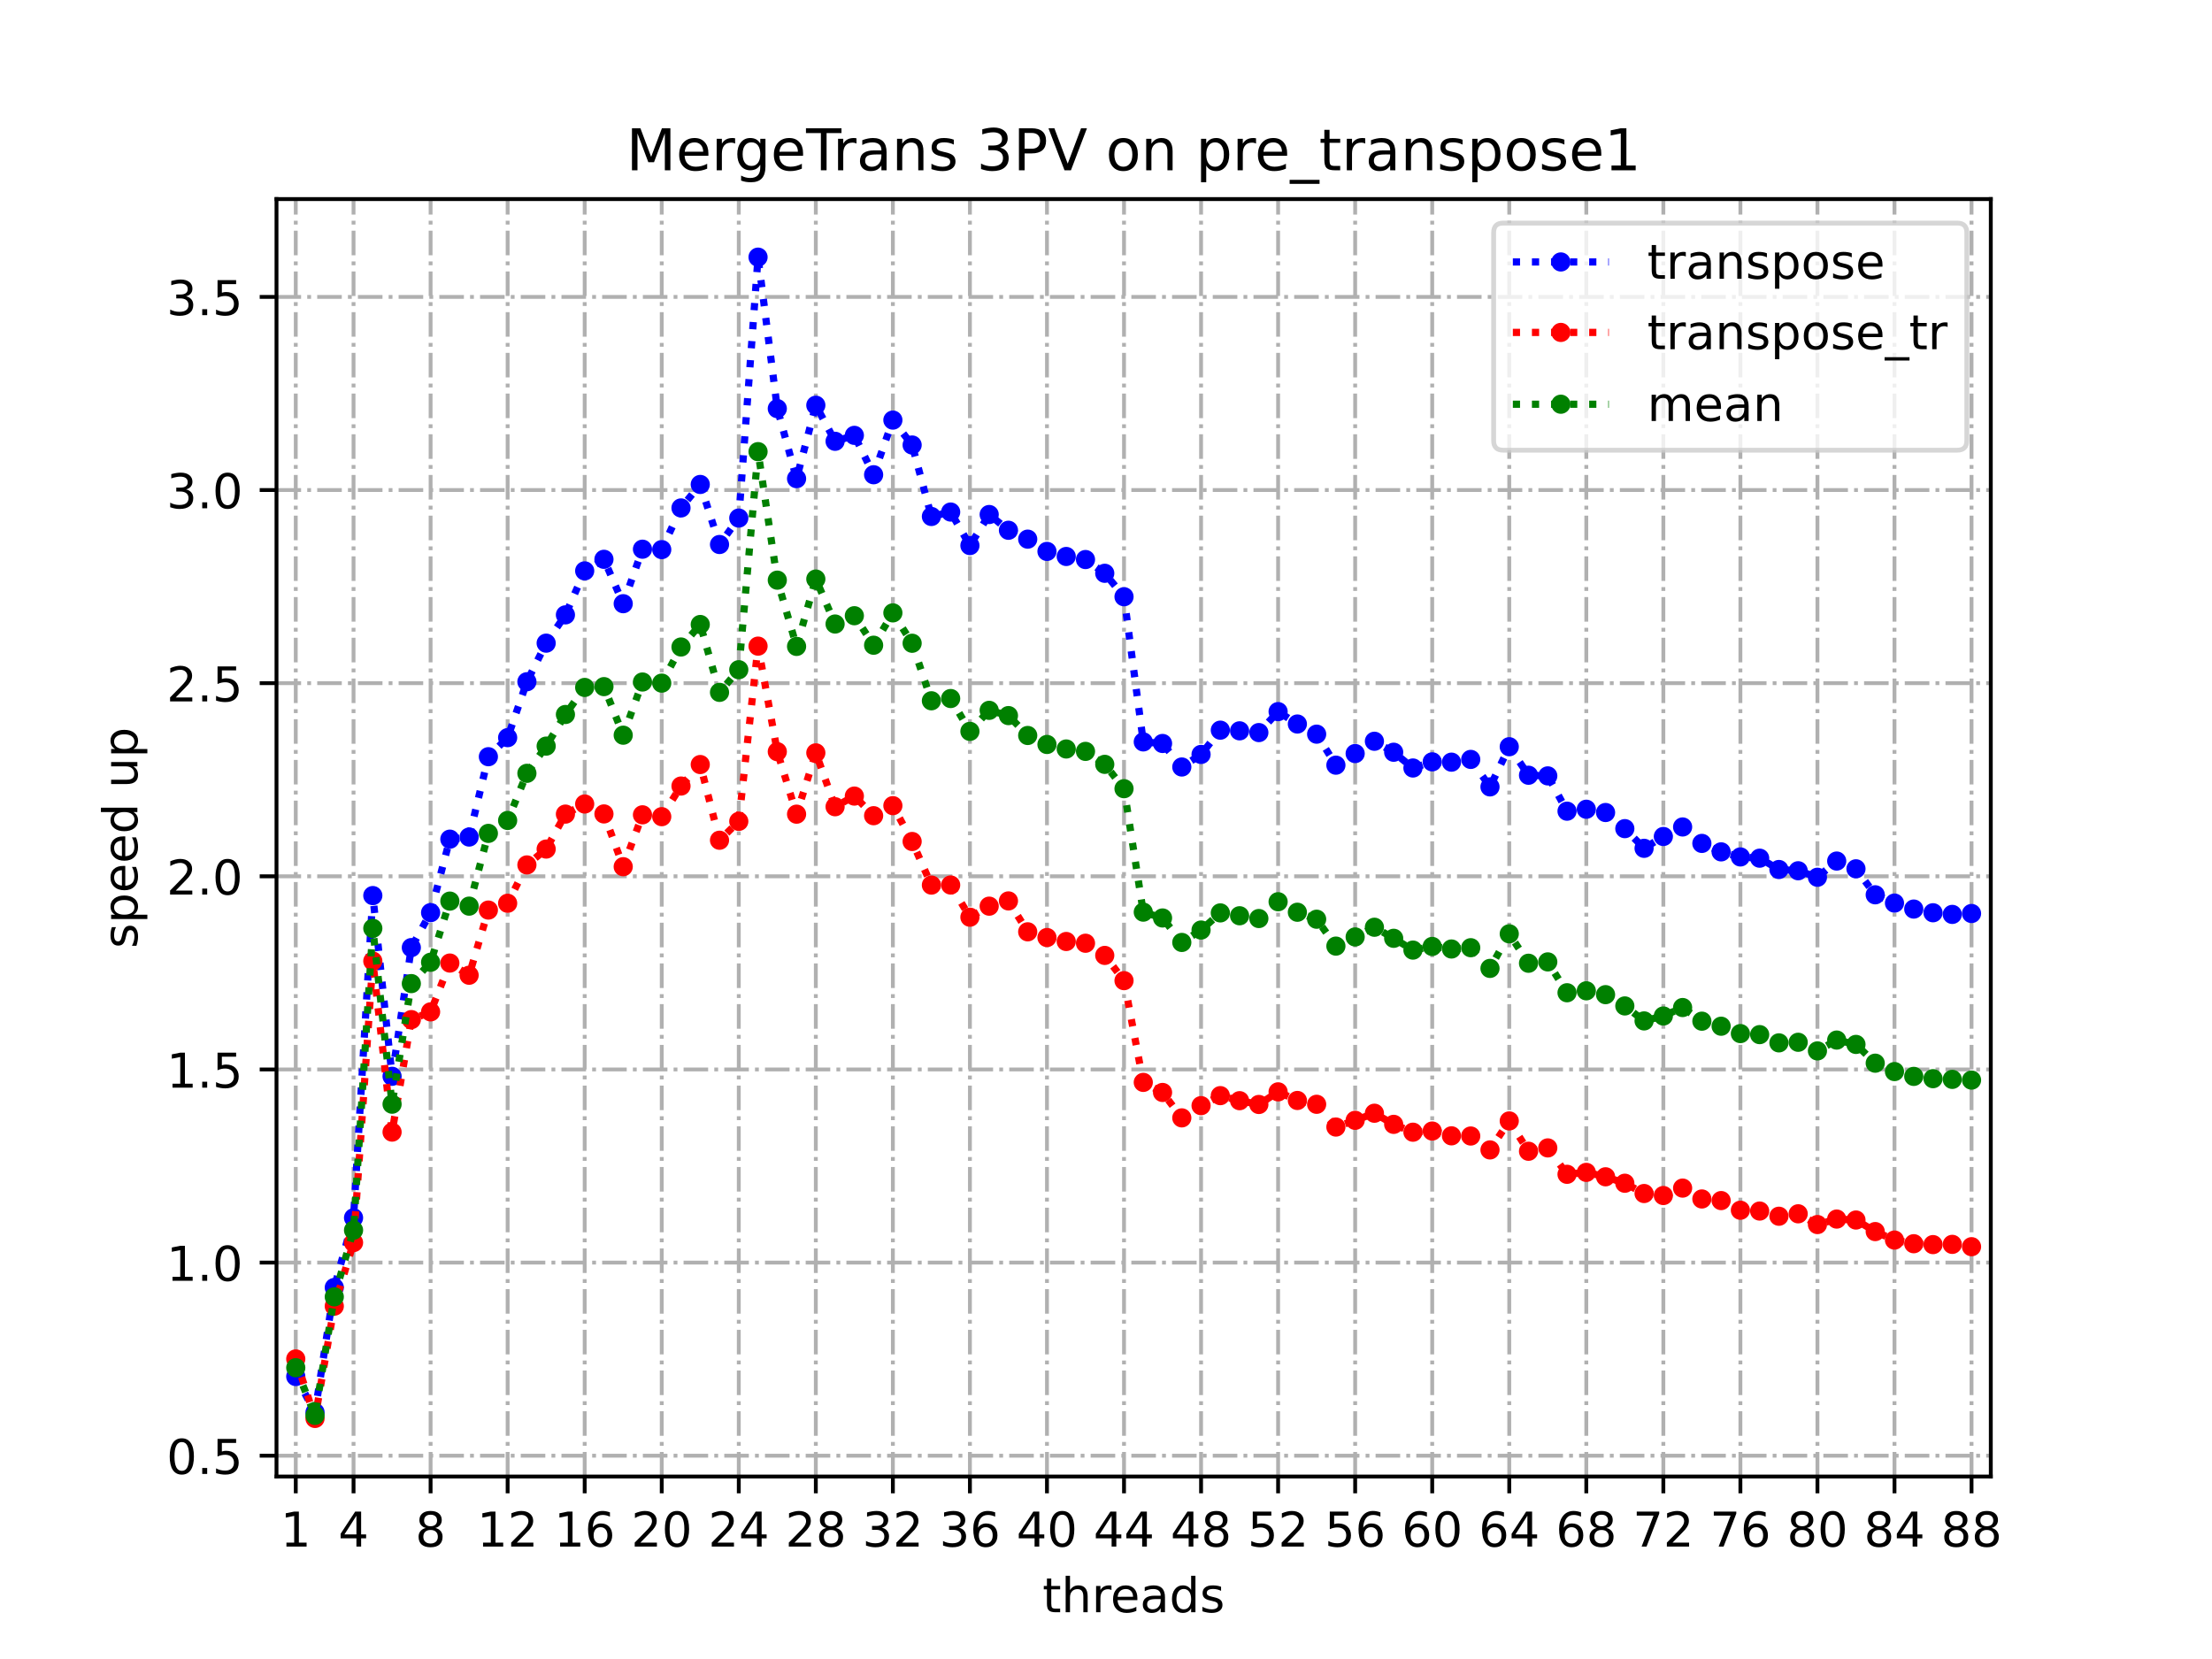 <?xml version="1.0" encoding="utf-8" standalone="no"?>
<!DOCTYPE svg PUBLIC "-//W3C//DTD SVG 1.1//EN"
  "http://www.w3.org/Graphics/SVG/1.1/DTD/svg11.dtd">
<!-- Created with matplotlib (https://matplotlib.org/) -->
<svg height="345.6pt" version="1.1" viewBox="0 0 460.8 345.6" width="460.8pt" xmlns="http://www.w3.org/2000/svg" xmlns:xlink="http://www.w3.org/1999/xlink">
 <defs>
  <style type="text/css">
*{stroke-linecap:butt;stroke-linejoin:round;}
  </style>
 </defs>
 <g id="figure_1">
  <g id="patch_1">
   <path d="M 0 345.6 
L 460.8 345.6 
L 460.8 0 
L 0 0 
z
" style="fill:#ffffff;"/>
  </g>
  <g id="axes_1">
   <g id="patch_2">
    <path d="M 57.6 307.584 
L 414.72 307.584 
L 414.72 41.472 
L 57.6 41.472 
z
" style="fill:#ffffff;"/>
   </g>
   <g id="matplotlib.axis_1">
    <g id="xtick_1">
     <g id="line2d_1">
      <path clip-path="url(#p28fcd04a6d)" d="M 61.613 307.584 
L 61.613 41.472 
" style="fill:none;stroke:#b0b0b0;stroke-dasharray:5.12,1.28,0.8,1.28;stroke-dashoffset:0;stroke-width:0.8;"/>
     </g>
     <g id="line2d_2">
      <defs>
       <path d="M 0 0 
L 0 3.5 
" id="m2d4be91b90" style="stroke:#000000;stroke-width:0.8;"/>
      </defs>
      <g>
       <use style="stroke:#000000;stroke-width:0.8;" x="61.613" xlink:href="#m2d4be91b90" y="307.584"/>
      </g>
     </g>
     <g id="text_1">
      <!-- 1 -->
      <defs>
       <path d="M 12.406 8.297 
L 28.516 8.297 
L 28.516 63.922 
L 10.984 60.406 
L 10.984 69.391 
L 28.422 72.906 
L 38.281 72.906 
L 38.281 8.297 
L 54.391 8.297 
L 54.391 0 
L 12.406 0 
z
" id="DejaVuSans-49"/>
      </defs>
      <g transform="translate(58.431 322.182)scale(0.1 -0.1)">
       <use xlink:href="#DejaVuSans-49"/>
      </g>
     </g>
    </g>
    <g id="xtick_2">
     <g id="line2d_3">
      <path clip-path="url(#p28fcd04a6d)" d="M 73.65 307.584 
L 73.65 41.472 
" style="fill:none;stroke:#b0b0b0;stroke-dasharray:5.12,1.28,0.8,1.28;stroke-dashoffset:0;stroke-width:0.8;"/>
     </g>
     <g id="line2d_4">
      <g>
       <use style="stroke:#000000;stroke-width:0.8;" x="73.65" xlink:href="#m2d4be91b90" y="307.584"/>
      </g>
     </g>
     <g id="text_2">
      <!-- 4 -->
      <defs>
       <path d="M 37.797 64.312 
L 12.891 25.391 
L 37.797 25.391 
z
M 35.203 72.906 
L 47.609 72.906 
L 47.609 25.391 
L 58.016 25.391 
L 58.016 17.188 
L 47.609 17.188 
L 47.609 0 
L 37.797 0 
L 37.797 17.188 
L 4.891 17.188 
L 4.891 26.703 
z
" id="DejaVuSans-52"/>
      </defs>
      <g transform="translate(70.469 322.182)scale(0.1 -0.1)">
       <use xlink:href="#DejaVuSans-52"/>
      </g>
     </g>
    </g>
    <g id="xtick_3">
     <g id="line2d_5">
      <path clip-path="url(#p28fcd04a6d)" d="M 89.701 307.584 
L 89.701 41.472 
" style="fill:none;stroke:#b0b0b0;stroke-dasharray:5.12,1.28,0.8,1.28;stroke-dashoffset:0;stroke-width:0.8;"/>
     </g>
     <g id="line2d_6">
      <g>
       <use style="stroke:#000000;stroke-width:0.8;" x="89.701" xlink:href="#m2d4be91b90" y="307.584"/>
      </g>
     </g>
     <g id="text_3">
      <!-- 8 -->
      <defs>
       <path d="M 31.781 34.625 
Q 24.75 34.625 20.719 30.859 
Q 16.703 27.094 16.703 20.516 
Q 16.703 13.922 20.719 10.156 
Q 24.75 6.391 31.781 6.391 
Q 38.812 6.391 42.859 10.172 
Q 46.922 13.969 46.922 20.516 
Q 46.922 27.094 42.891 30.859 
Q 38.875 34.625 31.781 34.625 
z
M 21.922 38.812 
Q 15.578 40.375 12.031 44.719 
Q 8.5 49.078 8.5 55.328 
Q 8.5 64.062 14.719 69.141 
Q 20.953 74.219 31.781 74.219 
Q 42.672 74.219 48.875 69.141 
Q 55.078 64.062 55.078 55.328 
Q 55.078 49.078 51.531 44.719 
Q 48 40.375 41.703 38.812 
Q 48.828 37.156 52.797 32.312 
Q 56.781 27.484 56.781 20.516 
Q 56.781 9.906 50.312 4.234 
Q 43.844 -1.422 31.781 -1.422 
Q 19.734 -1.422 13.25 4.234 
Q 6.781 9.906 6.781 20.516 
Q 6.781 27.484 10.781 32.312 
Q 14.797 37.156 21.922 38.812 
z
M 18.312 54.391 
Q 18.312 48.734 21.844 45.562 
Q 25.391 42.391 31.781 42.391 
Q 38.141 42.391 41.719 45.562 
Q 45.312 48.734 45.312 54.391 
Q 45.312 60.062 41.719 63.234 
Q 38.141 66.406 31.781 66.406 
Q 25.391 66.406 21.844 63.234 
Q 18.312 60.062 18.312 54.391 
z
" id="DejaVuSans-56"/>
      </defs>
      <g transform="translate(86.519 322.182)scale(0.1 -0.1)">
       <use xlink:href="#DejaVuSans-56"/>
      </g>
     </g>
    </g>
    <g id="xtick_4">
     <g id="line2d_7">
      <path clip-path="url(#p28fcd04a6d)" d="M 105.751 307.584 
L 105.751 41.472 
" style="fill:none;stroke:#b0b0b0;stroke-dasharray:5.12,1.28,0.8,1.28;stroke-dashoffset:0;stroke-width:0.8;"/>
     </g>
     <g id="line2d_8">
      <g>
       <use style="stroke:#000000;stroke-width:0.8;" x="105.751" xlink:href="#m2d4be91b90" y="307.584"/>
      </g>
     </g>
     <g id="text_4">
      <!-- 12 -->
      <defs>
       <path d="M 19.188 8.297 
L 53.609 8.297 
L 53.609 0 
L 7.328 0 
L 7.328 8.297 
Q 12.938 14.109 22.625 23.891 
Q 32.328 33.688 34.812 36.531 
Q 39.547 41.844 41.422 45.531 
Q 43.312 49.219 43.312 52.781 
Q 43.312 58.594 39.234 62.25 
Q 35.156 65.922 28.609 65.922 
Q 23.969 65.922 18.812 64.312 
Q 13.672 62.703 7.812 59.422 
L 7.812 69.391 
Q 13.766 71.781 18.938 73 
Q 24.125 74.219 28.422 74.219 
Q 39.75 74.219 46.484 68.547 
Q 53.219 62.891 53.219 53.422 
Q 53.219 48.922 51.531 44.891 
Q 49.859 40.875 45.406 35.406 
Q 44.188 33.984 37.641 27.219 
Q 31.109 20.453 19.188 8.297 
z
" id="DejaVuSans-50"/>
      </defs>
      <g transform="translate(99.389 322.182)scale(0.1 -0.1)">
       <use xlink:href="#DejaVuSans-49"/>
       <use x="63.623" xlink:href="#DejaVuSans-50"/>
      </g>
     </g>
    </g>
    <g id="xtick_5">
     <g id="line2d_9">
      <path clip-path="url(#p28fcd04a6d)" d="M 121.801 307.584 
L 121.801 41.472 
" style="fill:none;stroke:#b0b0b0;stroke-dasharray:5.12,1.28,0.8,1.28;stroke-dashoffset:0;stroke-width:0.8;"/>
     </g>
     <g id="line2d_10">
      <g>
       <use style="stroke:#000000;stroke-width:0.8;" x="121.801" xlink:href="#m2d4be91b90" y="307.584"/>
      </g>
     </g>
     <g id="text_5">
      <!-- 16 -->
      <defs>
       <path d="M 33.016 40.375 
Q 26.375 40.375 22.484 35.828 
Q 18.609 31.297 18.609 23.391 
Q 18.609 15.531 22.484 10.953 
Q 26.375 6.391 33.016 6.391 
Q 39.656 6.391 43.531 10.953 
Q 47.406 15.531 47.406 23.391 
Q 47.406 31.297 43.531 35.828 
Q 39.656 40.375 33.016 40.375 
z
M 52.594 71.297 
L 52.594 62.312 
Q 48.875 64.062 45.094 64.984 
Q 41.312 65.922 37.594 65.922 
Q 27.828 65.922 22.672 59.328 
Q 17.531 52.734 16.797 39.406 
Q 19.672 43.656 24.016 45.922 
Q 28.375 48.188 33.594 48.188 
Q 44.578 48.188 50.953 41.516 
Q 57.328 34.859 57.328 23.391 
Q 57.328 12.156 50.688 5.359 
Q 44.047 -1.422 33.016 -1.422 
Q 20.359 -1.422 13.672 8.266 
Q 6.984 17.969 6.984 36.375 
Q 6.984 53.656 15.188 63.938 
Q 23.391 74.219 37.203 74.219 
Q 40.922 74.219 44.703 73.484 
Q 48.484 72.75 52.594 71.297 
z
" id="DejaVuSans-54"/>
      </defs>
      <g transform="translate(115.439 322.182)scale(0.1 -0.1)">
       <use xlink:href="#DejaVuSans-49"/>
       <use x="63.623" xlink:href="#DejaVuSans-54"/>
      </g>
     </g>
    </g>
    <g id="xtick_6">
     <g id="line2d_11">
      <path clip-path="url(#p28fcd04a6d)" d="M 137.852 307.584 
L 137.852 41.472 
" style="fill:none;stroke:#b0b0b0;stroke-dasharray:5.12,1.28,0.8,1.28;stroke-dashoffset:0;stroke-width:0.8;"/>
     </g>
     <g id="line2d_12">
      <g>
       <use style="stroke:#000000;stroke-width:0.8;" x="137.852" xlink:href="#m2d4be91b90" y="307.584"/>
      </g>
     </g>
     <g id="text_6">
      <!-- 20 -->
      <defs>
       <path d="M 31.781 66.406 
Q 24.172 66.406 20.328 58.906 
Q 16.5 51.422 16.5 36.375 
Q 16.5 21.391 20.328 13.891 
Q 24.172 6.391 31.781 6.391 
Q 39.453 6.391 43.281 13.891 
Q 47.125 21.391 47.125 36.375 
Q 47.125 51.422 43.281 58.906 
Q 39.453 66.406 31.781 66.406 
z
M 31.781 74.219 
Q 44.047 74.219 50.516 64.516 
Q 56.984 54.828 56.984 36.375 
Q 56.984 17.969 50.516 8.266 
Q 44.047 -1.422 31.781 -1.422 
Q 19.531 -1.422 13.062 8.266 
Q 6.594 17.969 6.594 36.375 
Q 6.594 54.828 13.062 64.516 
Q 19.531 74.219 31.781 74.219 
z
" id="DejaVuSans-48"/>
      </defs>
      <g transform="translate(131.489 322.182)scale(0.1 -0.1)">
       <use xlink:href="#DejaVuSans-50"/>
       <use x="63.623" xlink:href="#DejaVuSans-48"/>
      </g>
     </g>
    </g>
    <g id="xtick_7">
     <g id="line2d_13">
      <path clip-path="url(#p28fcd04a6d)" d="M 153.902 307.584 
L 153.902 41.472 
" style="fill:none;stroke:#b0b0b0;stroke-dasharray:5.12,1.28,0.8,1.28;stroke-dashoffset:0;stroke-width:0.8;"/>
     </g>
     <g id="line2d_14">
      <g>
       <use style="stroke:#000000;stroke-width:0.8;" x="153.902" xlink:href="#m2d4be91b90" y="307.584"/>
      </g>
     </g>
     <g id="text_7">
      <!-- 24 -->
      <g transform="translate(147.54 322.182)scale(0.1 -0.1)">
       <use xlink:href="#DejaVuSans-50"/>
       <use x="63.623" xlink:href="#DejaVuSans-52"/>
      </g>
     </g>
    </g>
    <g id="xtick_8">
     <g id="line2d_15">
      <path clip-path="url(#p28fcd04a6d)" d="M 169.952 307.584 
L 169.952 41.472 
" style="fill:none;stroke:#b0b0b0;stroke-dasharray:5.12,1.28,0.8,1.28;stroke-dashoffset:0;stroke-width:0.8;"/>
     </g>
     <g id="line2d_16">
      <g>
       <use style="stroke:#000000;stroke-width:0.8;" x="169.952" xlink:href="#m2d4be91b90" y="307.584"/>
      </g>
     </g>
     <g id="text_8">
      <!-- 28 -->
      <g transform="translate(163.59 322.182)scale(0.1 -0.1)">
       <use xlink:href="#DejaVuSans-50"/>
       <use x="63.623" xlink:href="#DejaVuSans-56"/>
      </g>
     </g>
    </g>
    <g id="xtick_9">
     <g id="line2d_17">
      <path clip-path="url(#p28fcd04a6d)" d="M 186.003 307.584 
L 186.003 41.472 
" style="fill:none;stroke:#b0b0b0;stroke-dasharray:5.12,1.28,0.8,1.28;stroke-dashoffset:0;stroke-width:0.8;"/>
     </g>
     <g id="line2d_18">
      <g>
       <use style="stroke:#000000;stroke-width:0.8;" x="186.003" xlink:href="#m2d4be91b90" y="307.584"/>
      </g>
     </g>
     <g id="text_9">
      <!-- 32 -->
      <defs>
       <path d="M 40.578 39.312 
Q 47.656 37.797 51.625 33 
Q 55.609 28.219 55.609 21.188 
Q 55.609 10.406 48.188 4.484 
Q 40.766 -1.422 27.094 -1.422 
Q 22.516 -1.422 17.656 -0.516 
Q 12.797 0.391 7.625 2.203 
L 7.625 11.719 
Q 11.719 9.328 16.594 8.109 
Q 21.484 6.891 26.812 6.891 
Q 36.078 6.891 40.938 10.547 
Q 45.797 14.203 45.797 21.188 
Q 45.797 27.641 41.281 31.266 
Q 36.766 34.906 28.719 34.906 
L 20.219 34.906 
L 20.219 43.016 
L 29.109 43.016 
Q 36.375 43.016 40.234 45.922 
Q 44.094 48.828 44.094 54.297 
Q 44.094 59.906 40.109 62.906 
Q 36.141 65.922 28.719 65.922 
Q 24.656 65.922 20.016 65.031 
Q 15.375 64.156 9.812 62.312 
L 9.812 71.094 
Q 15.438 72.656 20.344 73.438 
Q 25.25 74.219 29.594 74.219 
Q 40.828 74.219 47.359 69.109 
Q 53.906 64.016 53.906 55.328 
Q 53.906 49.266 50.438 45.094 
Q 46.969 40.922 40.578 39.312 
z
" id="DejaVuSans-51"/>
      </defs>
      <g transform="translate(179.64 322.182)scale(0.1 -0.1)">
       <use xlink:href="#DejaVuSans-51"/>
       <use x="63.623" xlink:href="#DejaVuSans-50"/>
      </g>
     </g>
    </g>
    <g id="xtick_10">
     <g id="line2d_19">
      <path clip-path="url(#p28fcd04a6d)" d="M 202.053 307.584 
L 202.053 41.472 
" style="fill:none;stroke:#b0b0b0;stroke-dasharray:5.12,1.28,0.8,1.28;stroke-dashoffset:0;stroke-width:0.8;"/>
     </g>
     <g id="line2d_20">
      <g>
       <use style="stroke:#000000;stroke-width:0.8;" x="202.053" xlink:href="#m2d4be91b90" y="307.584"/>
      </g>
     </g>
     <g id="text_10">
      <!-- 36 -->
      <g transform="translate(195.691 322.182)scale(0.1 -0.1)">
       <use xlink:href="#DejaVuSans-51"/>
       <use x="63.623" xlink:href="#DejaVuSans-54"/>
      </g>
     </g>
    </g>
    <g id="xtick_11">
     <g id="line2d_21">
      <path clip-path="url(#p28fcd04a6d)" d="M 218.103 307.584 
L 218.103 41.472 
" style="fill:none;stroke:#b0b0b0;stroke-dasharray:5.12,1.28,0.8,1.28;stroke-dashoffset:0;stroke-width:0.8;"/>
     </g>
     <g id="line2d_22">
      <g>
       <use style="stroke:#000000;stroke-width:0.8;" x="218.103" xlink:href="#m2d4be91b90" y="307.584"/>
      </g>
     </g>
     <g id="text_11">
      <!-- 40 -->
      <g transform="translate(211.741 322.182)scale(0.1 -0.1)">
       <use xlink:href="#DejaVuSans-52"/>
       <use x="63.623" xlink:href="#DejaVuSans-48"/>
      </g>
     </g>
    </g>
    <g id="xtick_12">
     <g id="line2d_23">
      <path clip-path="url(#p28fcd04a6d)" d="M 234.154 307.584 
L 234.154 41.472 
" style="fill:none;stroke:#b0b0b0;stroke-dasharray:5.12,1.28,0.8,1.28;stroke-dashoffset:0;stroke-width:0.8;"/>
     </g>
     <g id="line2d_24">
      <g>
       <use style="stroke:#000000;stroke-width:0.8;" x="234.154" xlink:href="#m2d4be91b90" y="307.584"/>
      </g>
     </g>
     <g id="text_12">
      <!-- 44 -->
      <g transform="translate(227.791 322.182)scale(0.1 -0.1)">
       <use xlink:href="#DejaVuSans-52"/>
       <use x="63.623" xlink:href="#DejaVuSans-52"/>
      </g>
     </g>
    </g>
    <g id="xtick_13">
     <g id="line2d_25">
      <path clip-path="url(#p28fcd04a6d)" d="M 250.204 307.584 
L 250.204 41.472 
" style="fill:none;stroke:#b0b0b0;stroke-dasharray:5.12,1.28,0.8,1.28;stroke-dashoffset:0;stroke-width:0.8;"/>
     </g>
     <g id="line2d_26">
      <g>
       <use style="stroke:#000000;stroke-width:0.8;" x="250.204" xlink:href="#m2d4be91b90" y="307.584"/>
      </g>
     </g>
     <g id="text_13">
      <!-- 48 -->
      <g transform="translate(243.842 322.182)scale(0.1 -0.1)">
       <use xlink:href="#DejaVuSans-52"/>
       <use x="63.623" xlink:href="#DejaVuSans-56"/>
      </g>
     </g>
    </g>
    <g id="xtick_14">
     <g id="line2d_27">
      <path clip-path="url(#p28fcd04a6d)" d="M 266.254 307.584 
L 266.254 41.472 
" style="fill:none;stroke:#b0b0b0;stroke-dasharray:5.12,1.28,0.8,1.28;stroke-dashoffset:0;stroke-width:0.8;"/>
     </g>
     <g id="line2d_28">
      <g>
       <use style="stroke:#000000;stroke-width:0.8;" x="266.254" xlink:href="#m2d4be91b90" y="307.584"/>
      </g>
     </g>
     <g id="text_14">
      <!-- 52 -->
      <defs>
       <path d="M 10.797 72.906 
L 49.516 72.906 
L 49.516 64.594 
L 19.828 64.594 
L 19.828 46.734 
Q 21.969 47.469 24.109 47.828 
Q 26.266 48.188 28.422 48.188 
Q 40.625 48.188 47.75 41.5 
Q 54.891 34.812 54.891 23.391 
Q 54.891 11.625 47.562 5.094 
Q 40.234 -1.422 26.906 -1.422 
Q 22.312 -1.422 17.547 -0.641 
Q 12.797 0.141 7.719 1.703 
L 7.719 11.625 
Q 12.109 9.234 16.797 8.062 
Q 21.484 6.891 26.703 6.891 
Q 35.156 6.891 40.078 11.328 
Q 45.016 15.766 45.016 23.391 
Q 45.016 31 40.078 35.438 
Q 35.156 39.891 26.703 39.891 
Q 22.75 39.891 18.812 39.016 
Q 14.891 38.141 10.797 36.281 
z
" id="DejaVuSans-53"/>
      </defs>
      <g transform="translate(259.892 322.182)scale(0.1 -0.1)">
       <use xlink:href="#DejaVuSans-53"/>
       <use x="63.623" xlink:href="#DejaVuSans-50"/>
      </g>
     </g>
    </g>
    <g id="xtick_15">
     <g id="line2d_29">
      <path clip-path="url(#p28fcd04a6d)" d="M 282.305 307.584 
L 282.305 41.472 
" style="fill:none;stroke:#b0b0b0;stroke-dasharray:5.12,1.28,0.8,1.28;stroke-dashoffset:0;stroke-width:0.8;"/>
     </g>
     <g id="line2d_30">
      <g>
       <use style="stroke:#000000;stroke-width:0.8;" x="282.305" xlink:href="#m2d4be91b90" y="307.584"/>
      </g>
     </g>
     <g id="text_15">
      <!-- 56 -->
      <g transform="translate(275.942 322.182)scale(0.1 -0.1)">
       <use xlink:href="#DejaVuSans-53"/>
       <use x="63.623" xlink:href="#DejaVuSans-54"/>
      </g>
     </g>
    </g>
    <g id="xtick_16">
     <g id="line2d_31">
      <path clip-path="url(#p28fcd04a6d)" d="M 298.355 307.584 
L 298.355 41.472 
" style="fill:none;stroke:#b0b0b0;stroke-dasharray:5.12,1.28,0.8,1.28;stroke-dashoffset:0;stroke-width:0.8;"/>
     </g>
     <g id="line2d_32">
      <g>
       <use style="stroke:#000000;stroke-width:0.8;" x="298.355" xlink:href="#m2d4be91b90" y="307.584"/>
      </g>
     </g>
     <g id="text_16">
      <!-- 60 -->
      <g transform="translate(291.993 322.182)scale(0.1 -0.1)">
       <use xlink:href="#DejaVuSans-54"/>
       <use x="63.623" xlink:href="#DejaVuSans-48"/>
      </g>
     </g>
    </g>
    <g id="xtick_17">
     <g id="line2d_33">
      <path clip-path="url(#p28fcd04a6d)" d="M 314.405 307.584 
L 314.405 41.472 
" style="fill:none;stroke:#b0b0b0;stroke-dasharray:5.12,1.28,0.8,1.28;stroke-dashoffset:0;stroke-width:0.8;"/>
     </g>
     <g id="line2d_34">
      <g>
       <use style="stroke:#000000;stroke-width:0.8;" x="314.405" xlink:href="#m2d4be91b90" y="307.584"/>
      </g>
     </g>
     <g id="text_17">
      <!-- 64 -->
      <g transform="translate(308.043 322.182)scale(0.1 -0.1)">
       <use xlink:href="#DejaVuSans-54"/>
       <use x="63.623" xlink:href="#DejaVuSans-52"/>
      </g>
     </g>
    </g>
    <g id="xtick_18">
     <g id="line2d_35">
      <path clip-path="url(#p28fcd04a6d)" d="M 330.456 307.584 
L 330.456 41.472 
" style="fill:none;stroke:#b0b0b0;stroke-dasharray:5.12,1.28,0.8,1.28;stroke-dashoffset:0;stroke-width:0.8;"/>
     </g>
     <g id="line2d_36">
      <g>
       <use style="stroke:#000000;stroke-width:0.8;" x="330.456" xlink:href="#m2d4be91b90" y="307.584"/>
      </g>
     </g>
     <g id="text_18">
      <!-- 68 -->
      <g transform="translate(324.093 322.182)scale(0.1 -0.1)">
       <use xlink:href="#DejaVuSans-54"/>
       <use x="63.623" xlink:href="#DejaVuSans-56"/>
      </g>
     </g>
    </g>
    <g id="xtick_19">
     <g id="line2d_37">
      <path clip-path="url(#p28fcd04a6d)" d="M 346.506 307.584 
L 346.506 41.472 
" style="fill:none;stroke:#b0b0b0;stroke-dasharray:5.12,1.28,0.8,1.28;stroke-dashoffset:0;stroke-width:0.8;"/>
     </g>
     <g id="line2d_38">
      <g>
       <use style="stroke:#000000;stroke-width:0.8;" x="346.506" xlink:href="#m2d4be91b90" y="307.584"/>
      </g>
     </g>
     <g id="text_19">
      <!-- 72 -->
      <defs>
       <path d="M 8.203 72.906 
L 55.078 72.906 
L 55.078 68.703 
L 28.609 0 
L 18.312 0 
L 43.219 64.594 
L 8.203 64.594 
z
" id="DejaVuSans-55"/>
      </defs>
      <g transform="translate(340.144 322.182)scale(0.1 -0.1)">
       <use xlink:href="#DejaVuSans-55"/>
       <use x="63.623" xlink:href="#DejaVuSans-50"/>
      </g>
     </g>
    </g>
    <g id="xtick_20">
     <g id="line2d_39">
      <path clip-path="url(#p28fcd04a6d)" d="M 362.556 307.584 
L 362.556 41.472 
" style="fill:none;stroke:#b0b0b0;stroke-dasharray:5.12,1.28,0.8,1.28;stroke-dashoffset:0;stroke-width:0.8;"/>
     </g>
     <g id="line2d_40">
      <g>
       <use style="stroke:#000000;stroke-width:0.8;" x="362.556" xlink:href="#m2d4be91b90" y="307.584"/>
      </g>
     </g>
     <g id="text_20">
      <!-- 76 -->
      <g transform="translate(356.194 322.182)scale(0.1 -0.1)">
       <use xlink:href="#DejaVuSans-55"/>
       <use x="63.623" xlink:href="#DejaVuSans-54"/>
      </g>
     </g>
    </g>
    <g id="xtick_21">
     <g id="line2d_41">
      <path clip-path="url(#p28fcd04a6d)" d="M 378.607 307.584 
L 378.607 41.472 
" style="fill:none;stroke:#b0b0b0;stroke-dasharray:5.12,1.28,0.8,1.28;stroke-dashoffset:0;stroke-width:0.8;"/>
     </g>
     <g id="line2d_42">
      <g>
       <use style="stroke:#000000;stroke-width:0.8;" x="378.607" xlink:href="#m2d4be91b90" y="307.584"/>
      </g>
     </g>
     <g id="text_21">
      <!-- 80 -->
      <g transform="translate(372.244 322.182)scale(0.1 -0.1)">
       <use xlink:href="#DejaVuSans-56"/>
       <use x="63.623" xlink:href="#DejaVuSans-48"/>
      </g>
     </g>
    </g>
    <g id="xtick_22">
     <g id="line2d_43">
      <path clip-path="url(#p28fcd04a6d)" d="M 394.657 307.584 
L 394.657 41.472 
" style="fill:none;stroke:#b0b0b0;stroke-dasharray:5.12,1.28,0.8,1.28;stroke-dashoffset:0;stroke-width:0.8;"/>
     </g>
     <g id="line2d_44">
      <g>
       <use style="stroke:#000000;stroke-width:0.8;" x="394.657" xlink:href="#m2d4be91b90" y="307.584"/>
      </g>
     </g>
     <g id="text_22">
      <!-- 84 -->
      <g transform="translate(388.295 322.182)scale(0.1 -0.1)">
       <use xlink:href="#DejaVuSans-56"/>
       <use x="63.623" xlink:href="#DejaVuSans-52"/>
      </g>
     </g>
    </g>
    <g id="xtick_23">
     <g id="line2d_45">
      <path clip-path="url(#p28fcd04a6d)" d="M 410.707 307.584 
L 410.707 41.472 
" style="fill:none;stroke:#b0b0b0;stroke-dasharray:5.12,1.28,0.8,1.28;stroke-dashoffset:0;stroke-width:0.8;"/>
     </g>
     <g id="line2d_46">
      <g>
       <use style="stroke:#000000;stroke-width:0.8;" x="410.707" xlink:href="#m2d4be91b90" y="307.584"/>
      </g>
     </g>
     <g id="text_23">
      <!-- 88 -->
      <g transform="translate(404.345 322.182)scale(0.1 -0.1)">
       <use xlink:href="#DejaVuSans-56"/>
       <use x="63.623" xlink:href="#DejaVuSans-56"/>
      </g>
     </g>
    </g>
    <g id="text_24">
     <!-- threads -->
     <defs>
      <path d="M 18.312 70.219 
L 18.312 54.688 
L 36.812 54.688 
L 36.812 47.703 
L 18.312 47.703 
L 18.312 18.016 
Q 18.312 11.328 20.141 9.422 
Q 21.969 7.516 27.594 7.516 
L 36.812 7.516 
L 36.812 0 
L 27.594 0 
Q 17.188 0 13.234 3.875 
Q 9.281 7.766 9.281 18.016 
L 9.281 47.703 
L 2.688 47.703 
L 2.688 54.688 
L 9.281 54.688 
L 9.281 70.219 
z
" id="DejaVuSans-116"/>
      <path d="M 54.891 33.016 
L 54.891 0 
L 45.906 0 
L 45.906 32.719 
Q 45.906 40.484 42.875 44.328 
Q 39.844 48.188 33.797 48.188 
Q 26.516 48.188 22.312 43.547 
Q 18.109 38.922 18.109 30.906 
L 18.109 0 
L 9.078 0 
L 9.078 75.984 
L 18.109 75.984 
L 18.109 46.188 
Q 21.344 51.125 25.703 53.562 
Q 30.078 56 35.797 56 
Q 45.219 56 50.047 50.172 
Q 54.891 44.344 54.891 33.016 
z
" id="DejaVuSans-104"/>
      <path d="M 41.109 46.297 
Q 39.594 47.172 37.812 47.578 
Q 36.031 48 33.891 48 
Q 26.266 48 22.188 43.047 
Q 18.109 38.094 18.109 28.812 
L 18.109 0 
L 9.078 0 
L 9.078 54.688 
L 18.109 54.688 
L 18.109 46.188 
Q 20.953 51.172 25.484 53.578 
Q 30.031 56 36.531 56 
Q 37.453 56 38.578 55.875 
Q 39.703 55.766 41.062 55.516 
z
" id="DejaVuSans-114"/>
      <path d="M 56.203 29.594 
L 56.203 25.203 
L 14.891 25.203 
Q 15.484 15.922 20.484 11.062 
Q 25.484 6.203 34.422 6.203 
Q 39.594 6.203 44.453 7.469 
Q 49.312 8.734 54.109 11.281 
L 54.109 2.781 
Q 49.266 0.734 44.188 -0.344 
Q 39.109 -1.422 33.891 -1.422 
Q 20.797 -1.422 13.156 6.188 
Q 5.516 13.812 5.516 26.812 
Q 5.516 40.234 12.766 48.109 
Q 20.016 56 32.328 56 
Q 43.359 56 49.781 48.891 
Q 56.203 41.797 56.203 29.594 
z
M 47.219 32.234 
Q 47.125 39.594 43.094 43.984 
Q 39.062 48.391 32.422 48.391 
Q 24.906 48.391 20.391 44.141 
Q 15.875 39.891 15.188 32.172 
z
" id="DejaVuSans-101"/>
      <path d="M 34.281 27.484 
Q 23.391 27.484 19.188 25 
Q 14.984 22.516 14.984 16.5 
Q 14.984 11.719 18.141 8.906 
Q 21.297 6.109 26.703 6.109 
Q 34.188 6.109 38.703 11.406 
Q 43.219 16.703 43.219 25.484 
L 43.219 27.484 
z
M 52.203 31.203 
L 52.203 0 
L 43.219 0 
L 43.219 8.297 
Q 40.141 3.328 35.547 0.953 
Q 30.953 -1.422 24.312 -1.422 
Q 15.922 -1.422 10.953 3.297 
Q 6 8.016 6 15.922 
Q 6 25.141 12.172 29.828 
Q 18.359 34.516 30.609 34.516 
L 43.219 34.516 
L 43.219 35.406 
Q 43.219 41.609 39.141 45 
Q 35.062 48.391 27.688 48.391 
Q 23 48.391 18.547 47.266 
Q 14.109 46.141 10.016 43.891 
L 10.016 52.203 
Q 14.938 54.109 19.578 55.047 
Q 24.219 56 28.609 56 
Q 40.484 56 46.344 49.844 
Q 52.203 43.703 52.203 31.203 
z
" id="DejaVuSans-97"/>
      <path d="M 45.406 46.391 
L 45.406 75.984 
L 54.391 75.984 
L 54.391 0 
L 45.406 0 
L 45.406 8.203 
Q 42.578 3.328 38.25 0.953 
Q 33.938 -1.422 27.875 -1.422 
Q 17.969 -1.422 11.734 6.484 
Q 5.516 14.406 5.516 27.297 
Q 5.516 40.188 11.734 48.094 
Q 17.969 56 27.875 56 
Q 33.938 56 38.25 53.625 
Q 42.578 51.266 45.406 46.391 
z
M 14.797 27.297 
Q 14.797 17.391 18.875 11.75 
Q 22.953 6.109 30.078 6.109 
Q 37.203 6.109 41.297 11.75 
Q 45.406 17.391 45.406 27.297 
Q 45.406 37.203 41.297 42.844 
Q 37.203 48.484 30.078 48.484 
Q 22.953 48.484 18.875 42.844 
Q 14.797 37.203 14.797 27.297 
z
" id="DejaVuSans-100"/>
      <path d="M 44.281 53.078 
L 44.281 44.578 
Q 40.484 46.531 36.375 47.5 
Q 32.281 48.484 27.875 48.484 
Q 21.188 48.484 17.844 46.438 
Q 14.5 44.391 14.5 40.281 
Q 14.5 37.156 16.891 35.375 
Q 19.281 33.594 26.516 31.984 
L 29.594 31.297 
Q 39.156 29.25 43.188 25.516 
Q 47.219 21.781 47.219 15.094 
Q 47.219 7.469 41.188 3.016 
Q 35.156 -1.422 24.609 -1.422 
Q 20.219 -1.422 15.453 -0.562 
Q 10.688 0.297 5.422 2 
L 5.422 11.281 
Q 10.406 8.688 15.234 7.391 
Q 20.062 6.109 24.812 6.109 
Q 31.156 6.109 34.562 8.281 
Q 37.984 10.453 37.984 14.406 
Q 37.984 18.062 35.516 20.016 
Q 33.062 21.969 24.703 23.781 
L 21.578 24.516 
Q 13.234 26.266 9.516 29.906 
Q 5.812 33.547 5.812 39.891 
Q 5.812 47.609 11.281 51.797 
Q 16.75 56 26.812 56 
Q 31.781 56 36.172 55.266 
Q 40.578 54.547 44.281 53.078 
z
" id="DejaVuSans-115"/>
     </defs>
     <g transform="translate(217.169 335.861)scale(0.1 -0.1)">
      <use xlink:href="#DejaVuSans-116"/>
      <use x="39.209" xlink:href="#DejaVuSans-104"/>
      <use x="102.588" xlink:href="#DejaVuSans-114"/>
      <use x="141.451" xlink:href="#DejaVuSans-101"/>
      <use x="202.975" xlink:href="#DejaVuSans-97"/>
      <use x="264.254" xlink:href="#DejaVuSans-100"/>
      <use x="327.73" xlink:href="#DejaVuSans-115"/>
     </g>
    </g>
   </g>
   <g id="matplotlib.axis_2">
    <g id="ytick_1">
     <g id="line2d_47">
      <path clip-path="url(#p28fcd04a6d)" d="M 57.6 303.248 
L 414.72 303.248 
" style="fill:none;stroke:#b0b0b0;stroke-dasharray:5.12,1.28,0.8,1.28;stroke-dashoffset:0;stroke-width:0.8;"/>
     </g>
     <g id="line2d_48">
      <defs>
       <path d="M 0 0 
L -3.5 0 
" id="mbe7f381cc5" style="stroke:#000000;stroke-width:0.8;"/>
      </defs>
      <g>
       <use style="stroke:#000000;stroke-width:0.8;" x="57.6" xlink:href="#mbe7f381cc5" y="303.248"/>
      </g>
     </g>
     <g id="text_25">
      <!-- 0.5 -->
      <defs>
       <path d="M 10.688 12.406 
L 21 12.406 
L 21 0 
L 10.688 0 
z
" id="DejaVuSans-46"/>
      </defs>
      <g transform="translate(34.697 307.047)scale(0.1 -0.1)">
       <use xlink:href="#DejaVuSans-48"/>
       <use x="63.623" xlink:href="#DejaVuSans-46"/>
       <use x="95.41" xlink:href="#DejaVuSans-53"/>
      </g>
     </g>
    </g>
    <g id="ytick_2">
     <g id="line2d_49">
      <path clip-path="url(#p28fcd04a6d)" d="M 57.6 263.015 
L 414.72 263.015 
" style="fill:none;stroke:#b0b0b0;stroke-dasharray:5.12,1.28,0.8,1.28;stroke-dashoffset:0;stroke-width:0.8;"/>
     </g>
     <g id="line2d_50">
      <g>
       <use style="stroke:#000000;stroke-width:0.8;" x="57.6" xlink:href="#mbe7f381cc5" y="263.015"/>
      </g>
     </g>
     <g id="text_26">
      <!-- 1.0 -->
      <g transform="translate(34.697 266.815)scale(0.1 -0.1)">
       <use xlink:href="#DejaVuSans-49"/>
       <use x="63.623" xlink:href="#DejaVuSans-46"/>
       <use x="95.41" xlink:href="#DejaVuSans-48"/>
      </g>
     </g>
    </g>
    <g id="ytick_3">
     <g id="line2d_51">
      <path clip-path="url(#p28fcd04a6d)" d="M 57.6 222.783 
L 414.72 222.783 
" style="fill:none;stroke:#b0b0b0;stroke-dasharray:5.12,1.28,0.8,1.28;stroke-dashoffset:0;stroke-width:0.8;"/>
     </g>
     <g id="line2d_52">
      <g>
       <use style="stroke:#000000;stroke-width:0.8;" x="57.6" xlink:href="#mbe7f381cc5" y="222.783"/>
      </g>
     </g>
     <g id="text_27">
      <!-- 1.5 -->
      <g transform="translate(34.697 226.582)scale(0.1 -0.1)">
       <use xlink:href="#DejaVuSans-49"/>
       <use x="63.623" xlink:href="#DejaVuSans-46"/>
       <use x="95.41" xlink:href="#DejaVuSans-53"/>
      </g>
     </g>
    </g>
    <g id="ytick_4">
     <g id="line2d_53">
      <path clip-path="url(#p28fcd04a6d)" d="M 57.6 182.55 
L 414.72 182.55 
" style="fill:none;stroke:#b0b0b0;stroke-dasharray:5.12,1.28,0.8,1.28;stroke-dashoffset:0;stroke-width:0.8;"/>
     </g>
     <g id="line2d_54">
      <g>
       <use style="stroke:#000000;stroke-width:0.8;" x="57.6" xlink:href="#mbe7f381cc5" y="182.55"/>
      </g>
     </g>
     <g id="text_28">
      <!-- 2.0 -->
      <g transform="translate(34.697 186.349)scale(0.1 -0.1)">
       <use xlink:href="#DejaVuSans-50"/>
       <use x="63.623" xlink:href="#DejaVuSans-46"/>
       <use x="95.41" xlink:href="#DejaVuSans-48"/>
      </g>
     </g>
    </g>
    <g id="ytick_5">
     <g id="line2d_55">
      <path clip-path="url(#p28fcd04a6d)" d="M 57.6 142.317 
L 414.72 142.317 
" style="fill:none;stroke:#b0b0b0;stroke-dasharray:5.12,1.28,0.8,1.28;stroke-dashoffset:0;stroke-width:0.8;"/>
     </g>
     <g id="line2d_56">
      <g>
       <use style="stroke:#000000;stroke-width:0.8;" x="57.6" xlink:href="#mbe7f381cc5" y="142.317"/>
      </g>
     </g>
     <g id="text_29">
      <!-- 2.5 -->
      <g transform="translate(34.697 146.117)scale(0.1 -0.1)">
       <use xlink:href="#DejaVuSans-50"/>
       <use x="63.623" xlink:href="#DejaVuSans-46"/>
       <use x="95.41" xlink:href="#DejaVuSans-53"/>
      </g>
     </g>
    </g>
    <g id="ytick_6">
     <g id="line2d_57">
      <path clip-path="url(#p28fcd04a6d)" d="M 57.6 102.085 
L 414.72 102.085 
" style="fill:none;stroke:#b0b0b0;stroke-dasharray:5.12,1.28,0.8,1.28;stroke-dashoffset:0;stroke-width:0.8;"/>
     </g>
     <g id="line2d_58">
      <g>
       <use style="stroke:#000000;stroke-width:0.8;" x="57.6" xlink:href="#mbe7f381cc5" y="102.085"/>
      </g>
     </g>
     <g id="text_30">
      <!-- 3.0 -->
      <g transform="translate(34.697 105.884)scale(0.1 -0.1)">
       <use xlink:href="#DejaVuSans-51"/>
       <use x="63.623" xlink:href="#DejaVuSans-46"/>
       <use x="95.41" xlink:href="#DejaVuSans-48"/>
      </g>
     </g>
    </g>
    <g id="ytick_7">
     <g id="line2d_59">
      <path clip-path="url(#p28fcd04a6d)" d="M 57.6 61.852 
L 414.72 61.852 
" style="fill:none;stroke:#b0b0b0;stroke-dasharray:5.12,1.28,0.8,1.28;stroke-dashoffset:0;stroke-width:0.8;"/>
     </g>
     <g id="line2d_60">
      <g>
       <use style="stroke:#000000;stroke-width:0.8;" x="57.6" xlink:href="#mbe7f381cc5" y="61.852"/>
      </g>
     </g>
     <g id="text_31">
      <!-- 3.5 -->
      <g transform="translate(34.697 65.651)scale(0.1 -0.1)">
       <use xlink:href="#DejaVuSans-51"/>
       <use x="63.623" xlink:href="#DejaVuSans-46"/>
       <use x="95.41" xlink:href="#DejaVuSans-53"/>
      </g>
     </g>
    </g>
    <g id="text_32">
     <!-- speed up -->
     <defs>
      <path d="M 18.109 8.203 
L 18.109 -20.797 
L 9.078 -20.797 
L 9.078 54.688 
L 18.109 54.688 
L 18.109 46.391 
Q 20.953 51.266 25.266 53.625 
Q 29.594 56 35.594 56 
Q 45.562 56 51.781 48.094 
Q 58.016 40.188 58.016 27.297 
Q 58.016 14.406 51.781 6.484 
Q 45.562 -1.422 35.594 -1.422 
Q 29.594 -1.422 25.266 0.953 
Q 20.953 3.328 18.109 8.203 
z
M 48.688 27.297 
Q 48.688 37.203 44.609 42.844 
Q 40.531 48.484 33.406 48.484 
Q 26.266 48.484 22.188 42.844 
Q 18.109 37.203 18.109 27.297 
Q 18.109 17.391 22.188 11.75 
Q 26.266 6.109 33.406 6.109 
Q 40.531 6.109 44.609 11.75 
Q 48.688 17.391 48.688 27.297 
z
" id="DejaVuSans-112"/>
      <path id="DejaVuSans-32"/>
      <path d="M 8.5 21.578 
L 8.5 54.688 
L 17.484 54.688 
L 17.484 21.922 
Q 17.484 14.156 20.5 10.266 
Q 23.531 6.391 29.594 6.391 
Q 36.859 6.391 41.078 11.031 
Q 45.312 15.672 45.312 23.688 
L 45.312 54.688 
L 54.297 54.688 
L 54.297 0 
L 45.312 0 
L 45.312 8.406 
Q 42.047 3.422 37.719 1 
Q 33.406 -1.422 27.688 -1.422 
Q 18.266 -1.422 13.375 4.438 
Q 8.5 10.297 8.5 21.578 
z
M 31.109 56 
z
" id="DejaVuSans-117"/>
     </defs>
     <g transform="translate(28.617 197.566)rotate(-90)scale(0.1 -0.1)">
      <use xlink:href="#DejaVuSans-115"/>
      <use x="52.1" xlink:href="#DejaVuSans-112"/>
      <use x="115.576" xlink:href="#DejaVuSans-101"/>
      <use x="177.1" xlink:href="#DejaVuSans-101"/>
      <use x="238.623" xlink:href="#DejaVuSans-100"/>
      <use x="302.1" xlink:href="#DejaVuSans-32"/>
      <use x="333.887" xlink:href="#DejaVuSans-117"/>
      <use x="397.266" xlink:href="#DejaVuSans-112"/>
     </g>
    </g>
   </g>
   <g id="line2d_61">
    <path clip-path="url(#p28fcd04a6d)" d="M 61.613 286.754 
L 65.625 294.216 
L 69.638 268.213 
L 73.65 253.693 
L 77.663 186.564 
L 81.676 224.211 
L 85.688 197.399 
L 89.701 190.122 
L 93.713 174.813 
L 97.726 174.369 
L 101.738 157.636 
L 105.751 153.665 
L 109.764 142.017 
L 113.776 133.982 
L 117.789 128.089 
L 121.801 118.924 
L 125.814 116.515 
L 129.827 125.761 
L 133.839 114.408 
L 137.852 114.491 
L 141.864 105.814 
L 145.877 100.921 
L 149.889 113.43 
L 153.902 107.924 
L 157.915 53.568 
L 161.927 85.125 
L 165.94 99.714 
L 169.952 84.42 
L 173.965 91.931 
L 177.978 90.694 
L 181.99 98.898 
L 186.003 87.514 
L 190.015 92.704 
L 194.028 107.592 
L 198.04 106.67 
L 202.053 113.649 
L 206.066 107.184 
L 210.078 110.465 
L 214.091 112.314 
L 218.103 114.869 
L 222.116 115.924 
L 226.129 116.562 
L 230.141 119.428 
L 234.154 124.311 
L 238.166 154.552 
L 242.179 154.88 
L 246.191 159.78 
L 250.204 157.162 
L 254.217 152.107 
L 258.229 152.246 
L 262.242 152.609 
L 266.254 148.243 
L 270.267 150.826 
L 274.28 152.939 
L 278.292 159.399 
L 282.305 156.98 
L 286.317 154.42 
L 290.33 156.707 
L 294.342 159.988 
L 298.355 158.706 
L 302.368 158.772 
L 306.38 158.199 
L 310.393 163.924 
L 314.405 155.557 
L 318.418 161.497 
L 322.431 161.632 
L 326.443 168.985 
L 330.456 168.581 
L 334.468 169.262 
L 338.481 172.621 
L 342.493 176.72 
L 346.506 174.254 
L 350.519 172.272 
L 354.531 175.697 
L 358.544 177.46 
L 362.556 178.517 
L 366.569 178.776 
L 370.582 181.131 
L 374.594 181.394 
L 378.607 182.748 
L 382.619 179.374 
L 386.632 180.99 
L 390.644 186.403 
L 394.657 188.13 
L 398.67 189.374 
L 402.682 190.145 
L 406.695 190.487 
L 410.707 190.299 
" style="fill:none;stroke:#0000ff;stroke-dasharray:1.5,2.475;stroke-dashoffset:0;stroke-width:1.5;"/>
    <defs>
     <path d="M 0 1.5 
C 0.398 1.5 0.779 1.342 1.061 1.061 
C 1.342 0.779 1.5 0.398 1.5 0 
C 1.5 -0.398 1.342 -0.779 1.061 -1.061 
C 0.779 -1.342 0.398 -1.5 0 -1.5 
C -0.398 -1.5 -0.779 -1.342 -1.061 -1.061 
C -1.342 -0.779 -1.5 -0.398 -1.5 0 
C -1.5 0.398 -1.342 0.779 -1.061 1.061 
C -0.779 1.342 -0.398 1.5 0 1.5 
z
" id="m9bf4661893" style="stroke:#0000ff;"/>
    </defs>
    <g clip-path="url(#p28fcd04a6d)">
     <use style="fill:#0000ff;stroke:#0000ff;" x="61.613" xlink:href="#m9bf4661893" y="286.754"/>
     <use style="fill:#0000ff;stroke:#0000ff;" x="65.625" xlink:href="#m9bf4661893" y="294.216"/>
     <use style="fill:#0000ff;stroke:#0000ff;" x="69.638" xlink:href="#m9bf4661893" y="268.213"/>
     <use style="fill:#0000ff;stroke:#0000ff;" x="73.65" xlink:href="#m9bf4661893" y="253.693"/>
     <use style="fill:#0000ff;stroke:#0000ff;" x="77.663" xlink:href="#m9bf4661893" y="186.564"/>
     <use style="fill:#0000ff;stroke:#0000ff;" x="81.676" xlink:href="#m9bf4661893" y="224.211"/>
     <use style="fill:#0000ff;stroke:#0000ff;" x="85.688" xlink:href="#m9bf4661893" y="197.399"/>
     <use style="fill:#0000ff;stroke:#0000ff;" x="89.701" xlink:href="#m9bf4661893" y="190.122"/>
     <use style="fill:#0000ff;stroke:#0000ff;" x="93.713" xlink:href="#m9bf4661893" y="174.813"/>
     <use style="fill:#0000ff;stroke:#0000ff;" x="97.726" xlink:href="#m9bf4661893" y="174.369"/>
     <use style="fill:#0000ff;stroke:#0000ff;" x="101.738" xlink:href="#m9bf4661893" y="157.636"/>
     <use style="fill:#0000ff;stroke:#0000ff;" x="105.751" xlink:href="#m9bf4661893" y="153.665"/>
     <use style="fill:#0000ff;stroke:#0000ff;" x="109.764" xlink:href="#m9bf4661893" y="142.017"/>
     <use style="fill:#0000ff;stroke:#0000ff;" x="113.776" xlink:href="#m9bf4661893" y="133.982"/>
     <use style="fill:#0000ff;stroke:#0000ff;" x="117.789" xlink:href="#m9bf4661893" y="128.089"/>
     <use style="fill:#0000ff;stroke:#0000ff;" x="121.801" xlink:href="#m9bf4661893" y="118.924"/>
     <use style="fill:#0000ff;stroke:#0000ff;" x="125.814" xlink:href="#m9bf4661893" y="116.515"/>
     <use style="fill:#0000ff;stroke:#0000ff;" x="129.827" xlink:href="#m9bf4661893" y="125.761"/>
     <use style="fill:#0000ff;stroke:#0000ff;" x="133.839" xlink:href="#m9bf4661893" y="114.408"/>
     <use style="fill:#0000ff;stroke:#0000ff;" x="137.852" xlink:href="#m9bf4661893" y="114.491"/>
     <use style="fill:#0000ff;stroke:#0000ff;" x="141.864" xlink:href="#m9bf4661893" y="105.814"/>
     <use style="fill:#0000ff;stroke:#0000ff;" x="145.877" xlink:href="#m9bf4661893" y="100.921"/>
     <use style="fill:#0000ff;stroke:#0000ff;" x="149.889" xlink:href="#m9bf4661893" y="113.43"/>
     <use style="fill:#0000ff;stroke:#0000ff;" x="153.902" xlink:href="#m9bf4661893" y="107.924"/>
     <use style="fill:#0000ff;stroke:#0000ff;" x="157.915" xlink:href="#m9bf4661893" y="53.568"/>
     <use style="fill:#0000ff;stroke:#0000ff;" x="161.927" xlink:href="#m9bf4661893" y="85.125"/>
     <use style="fill:#0000ff;stroke:#0000ff;" x="165.94" xlink:href="#m9bf4661893" y="99.714"/>
     <use style="fill:#0000ff;stroke:#0000ff;" x="169.952" xlink:href="#m9bf4661893" y="84.42"/>
     <use style="fill:#0000ff;stroke:#0000ff;" x="173.965" xlink:href="#m9bf4661893" y="91.931"/>
     <use style="fill:#0000ff;stroke:#0000ff;" x="177.978" xlink:href="#m9bf4661893" y="90.694"/>
     <use style="fill:#0000ff;stroke:#0000ff;" x="181.99" xlink:href="#m9bf4661893" y="98.898"/>
     <use style="fill:#0000ff;stroke:#0000ff;" x="186.003" xlink:href="#m9bf4661893" y="87.514"/>
     <use style="fill:#0000ff;stroke:#0000ff;" x="190.015" xlink:href="#m9bf4661893" y="92.704"/>
     <use style="fill:#0000ff;stroke:#0000ff;" x="194.028" xlink:href="#m9bf4661893" y="107.592"/>
     <use style="fill:#0000ff;stroke:#0000ff;" x="198.04" xlink:href="#m9bf4661893" y="106.67"/>
     <use style="fill:#0000ff;stroke:#0000ff;" x="202.053" xlink:href="#m9bf4661893" y="113.649"/>
     <use style="fill:#0000ff;stroke:#0000ff;" x="206.066" xlink:href="#m9bf4661893" y="107.184"/>
     <use style="fill:#0000ff;stroke:#0000ff;" x="210.078" xlink:href="#m9bf4661893" y="110.465"/>
     <use style="fill:#0000ff;stroke:#0000ff;" x="214.091" xlink:href="#m9bf4661893" y="112.314"/>
     <use style="fill:#0000ff;stroke:#0000ff;" x="218.103" xlink:href="#m9bf4661893" y="114.869"/>
     <use style="fill:#0000ff;stroke:#0000ff;" x="222.116" xlink:href="#m9bf4661893" y="115.924"/>
     <use style="fill:#0000ff;stroke:#0000ff;" x="226.129" xlink:href="#m9bf4661893" y="116.562"/>
     <use style="fill:#0000ff;stroke:#0000ff;" x="230.141" xlink:href="#m9bf4661893" y="119.428"/>
     <use style="fill:#0000ff;stroke:#0000ff;" x="234.154" xlink:href="#m9bf4661893" y="124.311"/>
     <use style="fill:#0000ff;stroke:#0000ff;" x="238.166" xlink:href="#m9bf4661893" y="154.552"/>
     <use style="fill:#0000ff;stroke:#0000ff;" x="242.179" xlink:href="#m9bf4661893" y="154.88"/>
     <use style="fill:#0000ff;stroke:#0000ff;" x="246.191" xlink:href="#m9bf4661893" y="159.78"/>
     <use style="fill:#0000ff;stroke:#0000ff;" x="250.204" xlink:href="#m9bf4661893" y="157.162"/>
     <use style="fill:#0000ff;stroke:#0000ff;" x="254.217" xlink:href="#m9bf4661893" y="152.107"/>
     <use style="fill:#0000ff;stroke:#0000ff;" x="258.229" xlink:href="#m9bf4661893" y="152.246"/>
     <use style="fill:#0000ff;stroke:#0000ff;" x="262.242" xlink:href="#m9bf4661893" y="152.609"/>
     <use style="fill:#0000ff;stroke:#0000ff;" x="266.254" xlink:href="#m9bf4661893" y="148.243"/>
     <use style="fill:#0000ff;stroke:#0000ff;" x="270.267" xlink:href="#m9bf4661893" y="150.826"/>
     <use style="fill:#0000ff;stroke:#0000ff;" x="274.28" xlink:href="#m9bf4661893" y="152.939"/>
     <use style="fill:#0000ff;stroke:#0000ff;" x="278.292" xlink:href="#m9bf4661893" y="159.399"/>
     <use style="fill:#0000ff;stroke:#0000ff;" x="282.305" xlink:href="#m9bf4661893" y="156.98"/>
     <use style="fill:#0000ff;stroke:#0000ff;" x="286.317" xlink:href="#m9bf4661893" y="154.42"/>
     <use style="fill:#0000ff;stroke:#0000ff;" x="290.33" xlink:href="#m9bf4661893" y="156.707"/>
     <use style="fill:#0000ff;stroke:#0000ff;" x="294.342" xlink:href="#m9bf4661893" y="159.988"/>
     <use style="fill:#0000ff;stroke:#0000ff;" x="298.355" xlink:href="#m9bf4661893" y="158.706"/>
     <use style="fill:#0000ff;stroke:#0000ff;" x="302.368" xlink:href="#m9bf4661893" y="158.772"/>
     <use style="fill:#0000ff;stroke:#0000ff;" x="306.38" xlink:href="#m9bf4661893" y="158.199"/>
     <use style="fill:#0000ff;stroke:#0000ff;" x="310.393" xlink:href="#m9bf4661893" y="163.924"/>
     <use style="fill:#0000ff;stroke:#0000ff;" x="314.405" xlink:href="#m9bf4661893" y="155.557"/>
     <use style="fill:#0000ff;stroke:#0000ff;" x="318.418" xlink:href="#m9bf4661893" y="161.497"/>
     <use style="fill:#0000ff;stroke:#0000ff;" x="322.431" xlink:href="#m9bf4661893" y="161.632"/>
     <use style="fill:#0000ff;stroke:#0000ff;" x="326.443" xlink:href="#m9bf4661893" y="168.985"/>
     <use style="fill:#0000ff;stroke:#0000ff;" x="330.456" xlink:href="#m9bf4661893" y="168.581"/>
     <use style="fill:#0000ff;stroke:#0000ff;" x="334.468" xlink:href="#m9bf4661893" y="169.262"/>
     <use style="fill:#0000ff;stroke:#0000ff;" x="338.481" xlink:href="#m9bf4661893" y="172.621"/>
     <use style="fill:#0000ff;stroke:#0000ff;" x="342.493" xlink:href="#m9bf4661893" y="176.72"/>
     <use style="fill:#0000ff;stroke:#0000ff;" x="346.506" xlink:href="#m9bf4661893" y="174.254"/>
     <use style="fill:#0000ff;stroke:#0000ff;" x="350.519" xlink:href="#m9bf4661893" y="172.272"/>
     <use style="fill:#0000ff;stroke:#0000ff;" x="354.531" xlink:href="#m9bf4661893" y="175.697"/>
     <use style="fill:#0000ff;stroke:#0000ff;" x="358.544" xlink:href="#m9bf4661893" y="177.46"/>
     <use style="fill:#0000ff;stroke:#0000ff;" x="362.556" xlink:href="#m9bf4661893" y="178.517"/>
     <use style="fill:#0000ff;stroke:#0000ff;" x="366.569" xlink:href="#m9bf4661893" y="178.776"/>
     <use style="fill:#0000ff;stroke:#0000ff;" x="370.582" xlink:href="#m9bf4661893" y="181.131"/>
     <use style="fill:#0000ff;stroke:#0000ff;" x="374.594" xlink:href="#m9bf4661893" y="181.394"/>
     <use style="fill:#0000ff;stroke:#0000ff;" x="378.607" xlink:href="#m9bf4661893" y="182.748"/>
     <use style="fill:#0000ff;stroke:#0000ff;" x="382.619" xlink:href="#m9bf4661893" y="179.374"/>
     <use style="fill:#0000ff;stroke:#0000ff;" x="386.632" xlink:href="#m9bf4661893" y="180.99"/>
     <use style="fill:#0000ff;stroke:#0000ff;" x="390.644" xlink:href="#m9bf4661893" y="186.403"/>
     <use style="fill:#0000ff;stroke:#0000ff;" x="394.657" xlink:href="#m9bf4661893" y="188.13"/>
     <use style="fill:#0000ff;stroke:#0000ff;" x="398.67" xlink:href="#m9bf4661893" y="189.374"/>
     <use style="fill:#0000ff;stroke:#0000ff;" x="402.682" xlink:href="#m9bf4661893" y="190.145"/>
     <use style="fill:#0000ff;stroke:#0000ff;" x="406.695" xlink:href="#m9bf4661893" y="190.487"/>
     <use style="fill:#0000ff;stroke:#0000ff;" x="410.707" xlink:href="#m9bf4661893" y="190.299"/>
    </g>
   </g>
   <g id="line2d_62">
    <path clip-path="url(#p28fcd04a6d)" d="M 61.613 283.094 
L 65.625 295.488 
L 69.638 272.097 
L 73.65 258.853 
L 77.663 200.213 
L 81.676 235.836 
L 85.688 212.404 
L 89.701 210.793 
L 93.713 200.622 
L 97.726 203.159 
L 101.738 189.584 
L 105.751 188.169 
L 109.764 180.181 
L 113.776 176.874 
L 117.789 169.593 
L 121.801 167.488 
L 125.814 169.557 
L 129.827 180.549 
L 133.839 169.743 
L 137.852 170.127 
L 141.864 163.748 
L 145.877 159.268 
L 149.889 175.036 
L 153.902 171.104 
L 157.915 134.601 
L 161.927 156.588 
L 165.94 169.607 
L 169.952 156.834 
L 173.965 168.058 
L 177.978 165.838 
L 181.99 169.925 
L 186.003 167.832 
L 190.015 175.298 
L 194.028 184.38 
L 198.04 184.364 
L 202.053 191.067 
L 206.066 188.77 
L 210.078 187.679 
L 214.091 194.115 
L 218.103 195.305 
L 222.116 196.129 
L 226.129 196.495 
L 230.141 199.031 
L 234.154 204.288 
L 238.166 225.482 
L 242.179 227.579 
L 246.191 232.874 
L 250.204 230.325 
L 254.217 228.242 
L 258.229 229.292 
L 262.242 230.083 
L 266.254 227.453 
L 270.267 229.248 
L 274.28 230.045 
L 278.292 234.785 
L 282.305 233.384 
L 286.317 231.907 
L 290.33 234.225 
L 294.342 235.858 
L 298.355 235.616 
L 302.368 236.615 
L 306.38 236.652 
L 310.393 239.548 
L 314.405 233.511 
L 318.418 239.828 
L 322.431 239.131 
L 326.443 244.63 
L 330.456 244.229 
L 334.468 245.147 
L 338.481 246.49 
L 342.493 248.632 
L 346.506 249.05 
L 350.519 247.503 
L 354.531 249.767 
L 358.544 250.103 
L 362.556 252.115 
L 366.569 252.285 
L 370.582 253.365 
L 374.594 252.858 
L 378.607 255.098 
L 382.619 253.955 
L 386.632 254.153 
L 390.644 256.56 
L 394.657 258.328 
L 398.67 259.09 
L 402.682 259.274 
L 406.695 259.225 
L 410.707 259.711 
" style="fill:none;stroke:#ff0000;stroke-dasharray:1.5,2.475;stroke-dashoffset:0;stroke-width:1.5;"/>
    <defs>
     <path d="M 0 1.5 
C 0.398 1.5 0.779 1.342 1.061 1.061 
C 1.342 0.779 1.5 0.398 1.5 0 
C 1.5 -0.398 1.342 -0.779 1.061 -1.061 
C 0.779 -1.342 0.398 -1.5 0 -1.5 
C -0.398 -1.5 -0.779 -1.342 -1.061 -1.061 
C -1.342 -0.779 -1.5 -0.398 -1.5 0 
C -1.5 0.398 -1.342 0.779 -1.061 1.061 
C -0.779 1.342 -0.398 1.5 0 1.5 
z
" id="m9f468ceea9" style="stroke:#ff0000;"/>
    </defs>
    <g clip-path="url(#p28fcd04a6d)">
     <use style="fill:#ff0000;stroke:#ff0000;" x="61.613" xlink:href="#m9f468ceea9" y="283.094"/>
     <use style="fill:#ff0000;stroke:#ff0000;" x="65.625" xlink:href="#m9f468ceea9" y="295.488"/>
     <use style="fill:#ff0000;stroke:#ff0000;" x="69.638" xlink:href="#m9f468ceea9" y="272.097"/>
     <use style="fill:#ff0000;stroke:#ff0000;" x="73.65" xlink:href="#m9f468ceea9" y="258.853"/>
     <use style="fill:#ff0000;stroke:#ff0000;" x="77.663" xlink:href="#m9f468ceea9" y="200.213"/>
     <use style="fill:#ff0000;stroke:#ff0000;" x="81.676" xlink:href="#m9f468ceea9" y="235.836"/>
     <use style="fill:#ff0000;stroke:#ff0000;" x="85.688" xlink:href="#m9f468ceea9" y="212.404"/>
     <use style="fill:#ff0000;stroke:#ff0000;" x="89.701" xlink:href="#m9f468ceea9" y="210.793"/>
     <use style="fill:#ff0000;stroke:#ff0000;" x="93.713" xlink:href="#m9f468ceea9" y="200.622"/>
     <use style="fill:#ff0000;stroke:#ff0000;" x="97.726" xlink:href="#m9f468ceea9" y="203.159"/>
     <use style="fill:#ff0000;stroke:#ff0000;" x="101.738" xlink:href="#m9f468ceea9" y="189.584"/>
     <use style="fill:#ff0000;stroke:#ff0000;" x="105.751" xlink:href="#m9f468ceea9" y="188.169"/>
     <use style="fill:#ff0000;stroke:#ff0000;" x="109.764" xlink:href="#m9f468ceea9" y="180.181"/>
     <use style="fill:#ff0000;stroke:#ff0000;" x="113.776" xlink:href="#m9f468ceea9" y="176.874"/>
     <use style="fill:#ff0000;stroke:#ff0000;" x="117.789" xlink:href="#m9f468ceea9" y="169.593"/>
     <use style="fill:#ff0000;stroke:#ff0000;" x="121.801" xlink:href="#m9f468ceea9" y="167.488"/>
     <use style="fill:#ff0000;stroke:#ff0000;" x="125.814" xlink:href="#m9f468ceea9" y="169.557"/>
     <use style="fill:#ff0000;stroke:#ff0000;" x="129.827" xlink:href="#m9f468ceea9" y="180.549"/>
     <use style="fill:#ff0000;stroke:#ff0000;" x="133.839" xlink:href="#m9f468ceea9" y="169.743"/>
     <use style="fill:#ff0000;stroke:#ff0000;" x="137.852" xlink:href="#m9f468ceea9" y="170.127"/>
     <use style="fill:#ff0000;stroke:#ff0000;" x="141.864" xlink:href="#m9f468ceea9" y="163.748"/>
     <use style="fill:#ff0000;stroke:#ff0000;" x="145.877" xlink:href="#m9f468ceea9" y="159.268"/>
     <use style="fill:#ff0000;stroke:#ff0000;" x="149.889" xlink:href="#m9f468ceea9" y="175.036"/>
     <use style="fill:#ff0000;stroke:#ff0000;" x="153.902" xlink:href="#m9f468ceea9" y="171.104"/>
     <use style="fill:#ff0000;stroke:#ff0000;" x="157.915" xlink:href="#m9f468ceea9" y="134.601"/>
     <use style="fill:#ff0000;stroke:#ff0000;" x="161.927" xlink:href="#m9f468ceea9" y="156.588"/>
     <use style="fill:#ff0000;stroke:#ff0000;" x="165.94" xlink:href="#m9f468ceea9" y="169.607"/>
     <use style="fill:#ff0000;stroke:#ff0000;" x="169.952" xlink:href="#m9f468ceea9" y="156.834"/>
     <use style="fill:#ff0000;stroke:#ff0000;" x="173.965" xlink:href="#m9f468ceea9" y="168.058"/>
     <use style="fill:#ff0000;stroke:#ff0000;" x="177.978" xlink:href="#m9f468ceea9" y="165.838"/>
     <use style="fill:#ff0000;stroke:#ff0000;" x="181.99" xlink:href="#m9f468ceea9" y="169.925"/>
     <use style="fill:#ff0000;stroke:#ff0000;" x="186.003" xlink:href="#m9f468ceea9" y="167.832"/>
     <use style="fill:#ff0000;stroke:#ff0000;" x="190.015" xlink:href="#m9f468ceea9" y="175.298"/>
     <use style="fill:#ff0000;stroke:#ff0000;" x="194.028" xlink:href="#m9f468ceea9" y="184.38"/>
     <use style="fill:#ff0000;stroke:#ff0000;" x="198.04" xlink:href="#m9f468ceea9" y="184.364"/>
     <use style="fill:#ff0000;stroke:#ff0000;" x="202.053" xlink:href="#m9f468ceea9" y="191.067"/>
     <use style="fill:#ff0000;stroke:#ff0000;" x="206.066" xlink:href="#m9f468ceea9" y="188.77"/>
     <use style="fill:#ff0000;stroke:#ff0000;" x="210.078" xlink:href="#m9f468ceea9" y="187.679"/>
     <use style="fill:#ff0000;stroke:#ff0000;" x="214.091" xlink:href="#m9f468ceea9" y="194.115"/>
     <use style="fill:#ff0000;stroke:#ff0000;" x="218.103" xlink:href="#m9f468ceea9" y="195.305"/>
     <use style="fill:#ff0000;stroke:#ff0000;" x="222.116" xlink:href="#m9f468ceea9" y="196.129"/>
     <use style="fill:#ff0000;stroke:#ff0000;" x="226.129" xlink:href="#m9f468ceea9" y="196.495"/>
     <use style="fill:#ff0000;stroke:#ff0000;" x="230.141" xlink:href="#m9f468ceea9" y="199.031"/>
     <use style="fill:#ff0000;stroke:#ff0000;" x="234.154" xlink:href="#m9f468ceea9" y="204.288"/>
     <use style="fill:#ff0000;stroke:#ff0000;" x="238.166" xlink:href="#m9f468ceea9" y="225.482"/>
     <use style="fill:#ff0000;stroke:#ff0000;" x="242.179" xlink:href="#m9f468ceea9" y="227.579"/>
     <use style="fill:#ff0000;stroke:#ff0000;" x="246.191" xlink:href="#m9f468ceea9" y="232.874"/>
     <use style="fill:#ff0000;stroke:#ff0000;" x="250.204" xlink:href="#m9f468ceea9" y="230.325"/>
     <use style="fill:#ff0000;stroke:#ff0000;" x="254.217" xlink:href="#m9f468ceea9" y="228.242"/>
     <use style="fill:#ff0000;stroke:#ff0000;" x="258.229" xlink:href="#m9f468ceea9" y="229.292"/>
     <use style="fill:#ff0000;stroke:#ff0000;" x="262.242" xlink:href="#m9f468ceea9" y="230.083"/>
     <use style="fill:#ff0000;stroke:#ff0000;" x="266.254" xlink:href="#m9f468ceea9" y="227.453"/>
     <use style="fill:#ff0000;stroke:#ff0000;" x="270.267" xlink:href="#m9f468ceea9" y="229.248"/>
     <use style="fill:#ff0000;stroke:#ff0000;" x="274.28" xlink:href="#m9f468ceea9" y="230.045"/>
     <use style="fill:#ff0000;stroke:#ff0000;" x="278.292" xlink:href="#m9f468ceea9" y="234.785"/>
     <use style="fill:#ff0000;stroke:#ff0000;" x="282.305" xlink:href="#m9f468ceea9" y="233.384"/>
     <use style="fill:#ff0000;stroke:#ff0000;" x="286.317" xlink:href="#m9f468ceea9" y="231.907"/>
     <use style="fill:#ff0000;stroke:#ff0000;" x="290.33" xlink:href="#m9f468ceea9" y="234.225"/>
     <use style="fill:#ff0000;stroke:#ff0000;" x="294.342" xlink:href="#m9f468ceea9" y="235.858"/>
     <use style="fill:#ff0000;stroke:#ff0000;" x="298.355" xlink:href="#m9f468ceea9" y="235.616"/>
     <use style="fill:#ff0000;stroke:#ff0000;" x="302.368" xlink:href="#m9f468ceea9" y="236.615"/>
     <use style="fill:#ff0000;stroke:#ff0000;" x="306.38" xlink:href="#m9f468ceea9" y="236.652"/>
     <use style="fill:#ff0000;stroke:#ff0000;" x="310.393" xlink:href="#m9f468ceea9" y="239.548"/>
     <use style="fill:#ff0000;stroke:#ff0000;" x="314.405" xlink:href="#m9f468ceea9" y="233.511"/>
     <use style="fill:#ff0000;stroke:#ff0000;" x="318.418" xlink:href="#m9f468ceea9" y="239.828"/>
     <use style="fill:#ff0000;stroke:#ff0000;" x="322.431" xlink:href="#m9f468ceea9" y="239.131"/>
     <use style="fill:#ff0000;stroke:#ff0000;" x="326.443" xlink:href="#m9f468ceea9" y="244.63"/>
     <use style="fill:#ff0000;stroke:#ff0000;" x="330.456" xlink:href="#m9f468ceea9" y="244.229"/>
     <use style="fill:#ff0000;stroke:#ff0000;" x="334.468" xlink:href="#m9f468ceea9" y="245.147"/>
     <use style="fill:#ff0000;stroke:#ff0000;" x="338.481" xlink:href="#m9f468ceea9" y="246.49"/>
     <use style="fill:#ff0000;stroke:#ff0000;" x="342.493" xlink:href="#m9f468ceea9" y="248.632"/>
     <use style="fill:#ff0000;stroke:#ff0000;" x="346.506" xlink:href="#m9f468ceea9" y="249.05"/>
     <use style="fill:#ff0000;stroke:#ff0000;" x="350.519" xlink:href="#m9f468ceea9" y="247.503"/>
     <use style="fill:#ff0000;stroke:#ff0000;" x="354.531" xlink:href="#m9f468ceea9" y="249.767"/>
     <use style="fill:#ff0000;stroke:#ff0000;" x="358.544" xlink:href="#m9f468ceea9" y="250.103"/>
     <use style="fill:#ff0000;stroke:#ff0000;" x="362.556" xlink:href="#m9f468ceea9" y="252.115"/>
     <use style="fill:#ff0000;stroke:#ff0000;" x="366.569" xlink:href="#m9f468ceea9" y="252.285"/>
     <use style="fill:#ff0000;stroke:#ff0000;" x="370.582" xlink:href="#m9f468ceea9" y="253.365"/>
     <use style="fill:#ff0000;stroke:#ff0000;" x="374.594" xlink:href="#m9f468ceea9" y="252.858"/>
     <use style="fill:#ff0000;stroke:#ff0000;" x="378.607" xlink:href="#m9f468ceea9" y="255.098"/>
     <use style="fill:#ff0000;stroke:#ff0000;" x="382.619" xlink:href="#m9f468ceea9" y="253.955"/>
     <use style="fill:#ff0000;stroke:#ff0000;" x="386.632" xlink:href="#m9f468ceea9" y="254.153"/>
     <use style="fill:#ff0000;stroke:#ff0000;" x="390.644" xlink:href="#m9f468ceea9" y="256.56"/>
     <use style="fill:#ff0000;stroke:#ff0000;" x="394.657" xlink:href="#m9f468ceea9" y="258.328"/>
     <use style="fill:#ff0000;stroke:#ff0000;" x="398.67" xlink:href="#m9f468ceea9" y="259.09"/>
     <use style="fill:#ff0000;stroke:#ff0000;" x="402.682" xlink:href="#m9f468ceea9" y="259.274"/>
     <use style="fill:#ff0000;stroke:#ff0000;" x="406.695" xlink:href="#m9f468ceea9" y="259.225"/>
     <use style="fill:#ff0000;stroke:#ff0000;" x="410.707" xlink:href="#m9f468ceea9" y="259.711"/>
    </g>
   </g>
   <g id="line2d_63">
    <path clip-path="url(#p28fcd04a6d)" d="M 61.613 284.924 
L 65.625 294.852 
L 69.638 270.155 
L 73.65 256.273 
L 77.663 193.388 
L 81.676 230.023 
L 85.688 204.902 
L 89.701 200.457 
L 93.713 187.718 
L 97.726 188.764 
L 101.738 173.61 
L 105.751 170.917 
L 109.764 161.099 
L 113.776 155.428 
L 117.789 148.841 
L 121.801 143.206 
L 125.814 143.036 
L 129.827 153.155 
L 133.839 142.076 
L 137.852 142.309 
L 141.864 134.781 
L 145.877 130.095 
L 149.889 144.233 
L 153.902 139.514 
L 157.915 94.085 
L 161.927 120.856 
L 165.94 134.66 
L 169.952 120.627 
L 173.965 129.995 
L 177.978 128.266 
L 181.99 134.412 
L 186.003 127.673 
L 190.015 134.001 
L 194.028 145.986 
L 198.04 145.517 
L 202.053 152.358 
L 206.066 147.977 
L 210.078 149.072 
L 214.091 153.214 
L 218.103 155.087 
L 222.116 156.027 
L 226.129 156.528 
L 230.141 159.229 
L 234.154 164.3 
L 238.166 190.017 
L 242.179 191.23 
L 246.191 196.327 
L 250.204 193.744 
L 254.217 190.174 
L 258.229 190.769 
L 262.242 191.346 
L 266.254 187.848 
L 270.267 190.037 
L 274.28 191.492 
L 278.292 197.092 
L 282.305 195.182 
L 286.317 193.163 
L 290.33 195.466 
L 294.342 197.923 
L 298.355 197.161 
L 302.368 197.694 
L 306.38 197.425 
L 310.393 201.736 
L 314.405 194.534 
L 318.418 200.662 
L 322.431 200.382 
L 326.443 206.807 
L 330.456 206.405 
L 334.468 207.204 
L 338.481 209.555 
L 342.493 212.676 
L 346.506 211.652 
L 350.519 209.887 
L 354.531 212.732 
L 358.544 213.781 
L 362.556 215.316 
L 366.569 215.53 
L 370.582 217.248 
L 374.594 217.126 
L 378.607 218.923 
L 382.619 216.664 
L 386.632 217.572 
L 390.644 221.481 
L 394.657 223.229 
L 398.67 224.232 
L 402.682 224.709 
L 406.695 224.856 
L 410.707 225.005 
" style="fill:none;stroke:#008000;stroke-dasharray:1.5,2.475;stroke-dashoffset:0;stroke-width:1.5;"/>
    <defs>
     <path d="M 0 1.5 
C 0.398 1.5 0.779 1.342 1.061 1.061 
C 1.342 0.779 1.5 0.398 1.5 0 
C 1.5 -0.398 1.342 -0.779 1.061 -1.061 
C 0.779 -1.342 0.398 -1.5 0 -1.5 
C -0.398 -1.5 -0.779 -1.342 -1.061 -1.061 
C -1.342 -0.779 -1.5 -0.398 -1.5 0 
C -1.5 0.398 -1.342 0.779 -1.061 1.061 
C -0.779 1.342 -0.398 1.5 0 1.5 
z
" id="mad16f8fcac" style="stroke:#008000;"/>
    </defs>
    <g clip-path="url(#p28fcd04a6d)">
     <use style="fill:#008000;stroke:#008000;" x="61.613" xlink:href="#mad16f8fcac" y="284.924"/>
     <use style="fill:#008000;stroke:#008000;" x="65.625" xlink:href="#mad16f8fcac" y="294.852"/>
     <use style="fill:#008000;stroke:#008000;" x="69.638" xlink:href="#mad16f8fcac" y="270.155"/>
     <use style="fill:#008000;stroke:#008000;" x="73.65" xlink:href="#mad16f8fcac" y="256.273"/>
     <use style="fill:#008000;stroke:#008000;" x="77.663" xlink:href="#mad16f8fcac" y="193.388"/>
     <use style="fill:#008000;stroke:#008000;" x="81.676" xlink:href="#mad16f8fcac" y="230.023"/>
     <use style="fill:#008000;stroke:#008000;" x="85.688" xlink:href="#mad16f8fcac" y="204.902"/>
     <use style="fill:#008000;stroke:#008000;" x="89.701" xlink:href="#mad16f8fcac" y="200.457"/>
     <use style="fill:#008000;stroke:#008000;" x="93.713" xlink:href="#mad16f8fcac" y="187.718"/>
     <use style="fill:#008000;stroke:#008000;" x="97.726" xlink:href="#mad16f8fcac" y="188.764"/>
     <use style="fill:#008000;stroke:#008000;" x="101.738" xlink:href="#mad16f8fcac" y="173.61"/>
     <use style="fill:#008000;stroke:#008000;" x="105.751" xlink:href="#mad16f8fcac" y="170.917"/>
     <use style="fill:#008000;stroke:#008000;" x="109.764" xlink:href="#mad16f8fcac" y="161.099"/>
     <use style="fill:#008000;stroke:#008000;" x="113.776" xlink:href="#mad16f8fcac" y="155.428"/>
     <use style="fill:#008000;stroke:#008000;" x="117.789" xlink:href="#mad16f8fcac" y="148.841"/>
     <use style="fill:#008000;stroke:#008000;" x="121.801" xlink:href="#mad16f8fcac" y="143.206"/>
     <use style="fill:#008000;stroke:#008000;" x="125.814" xlink:href="#mad16f8fcac" y="143.036"/>
     <use style="fill:#008000;stroke:#008000;" x="129.827" xlink:href="#mad16f8fcac" y="153.155"/>
     <use style="fill:#008000;stroke:#008000;" x="133.839" xlink:href="#mad16f8fcac" y="142.076"/>
     <use style="fill:#008000;stroke:#008000;" x="137.852" xlink:href="#mad16f8fcac" y="142.309"/>
     <use style="fill:#008000;stroke:#008000;" x="141.864" xlink:href="#mad16f8fcac" y="134.781"/>
     <use style="fill:#008000;stroke:#008000;" x="145.877" xlink:href="#mad16f8fcac" y="130.095"/>
     <use style="fill:#008000;stroke:#008000;" x="149.889" xlink:href="#mad16f8fcac" y="144.233"/>
     <use style="fill:#008000;stroke:#008000;" x="153.902" xlink:href="#mad16f8fcac" y="139.514"/>
     <use style="fill:#008000;stroke:#008000;" x="157.915" xlink:href="#mad16f8fcac" y="94.085"/>
     <use style="fill:#008000;stroke:#008000;" x="161.927" xlink:href="#mad16f8fcac" y="120.856"/>
     <use style="fill:#008000;stroke:#008000;" x="165.94" xlink:href="#mad16f8fcac" y="134.66"/>
     <use style="fill:#008000;stroke:#008000;" x="169.952" xlink:href="#mad16f8fcac" y="120.627"/>
     <use style="fill:#008000;stroke:#008000;" x="173.965" xlink:href="#mad16f8fcac" y="129.995"/>
     <use style="fill:#008000;stroke:#008000;" x="177.978" xlink:href="#mad16f8fcac" y="128.266"/>
     <use style="fill:#008000;stroke:#008000;" x="181.99" xlink:href="#mad16f8fcac" y="134.412"/>
     <use style="fill:#008000;stroke:#008000;" x="186.003" xlink:href="#mad16f8fcac" y="127.673"/>
     <use style="fill:#008000;stroke:#008000;" x="190.015" xlink:href="#mad16f8fcac" y="134.001"/>
     <use style="fill:#008000;stroke:#008000;" x="194.028" xlink:href="#mad16f8fcac" y="145.986"/>
     <use style="fill:#008000;stroke:#008000;" x="198.04" xlink:href="#mad16f8fcac" y="145.517"/>
     <use style="fill:#008000;stroke:#008000;" x="202.053" xlink:href="#mad16f8fcac" y="152.358"/>
     <use style="fill:#008000;stroke:#008000;" x="206.066" xlink:href="#mad16f8fcac" y="147.977"/>
     <use style="fill:#008000;stroke:#008000;" x="210.078" xlink:href="#mad16f8fcac" y="149.072"/>
     <use style="fill:#008000;stroke:#008000;" x="214.091" xlink:href="#mad16f8fcac" y="153.214"/>
     <use style="fill:#008000;stroke:#008000;" x="218.103" xlink:href="#mad16f8fcac" y="155.087"/>
     <use style="fill:#008000;stroke:#008000;" x="222.116" xlink:href="#mad16f8fcac" y="156.027"/>
     <use style="fill:#008000;stroke:#008000;" x="226.129" xlink:href="#mad16f8fcac" y="156.528"/>
     <use style="fill:#008000;stroke:#008000;" x="230.141" xlink:href="#mad16f8fcac" y="159.229"/>
     <use style="fill:#008000;stroke:#008000;" x="234.154" xlink:href="#mad16f8fcac" y="164.3"/>
     <use style="fill:#008000;stroke:#008000;" x="238.166" xlink:href="#mad16f8fcac" y="190.017"/>
     <use style="fill:#008000;stroke:#008000;" x="242.179" xlink:href="#mad16f8fcac" y="191.23"/>
     <use style="fill:#008000;stroke:#008000;" x="246.191" xlink:href="#mad16f8fcac" y="196.327"/>
     <use style="fill:#008000;stroke:#008000;" x="250.204" xlink:href="#mad16f8fcac" y="193.744"/>
     <use style="fill:#008000;stroke:#008000;" x="254.217" xlink:href="#mad16f8fcac" y="190.174"/>
     <use style="fill:#008000;stroke:#008000;" x="258.229" xlink:href="#mad16f8fcac" y="190.769"/>
     <use style="fill:#008000;stroke:#008000;" x="262.242" xlink:href="#mad16f8fcac" y="191.346"/>
     <use style="fill:#008000;stroke:#008000;" x="266.254" xlink:href="#mad16f8fcac" y="187.848"/>
     <use style="fill:#008000;stroke:#008000;" x="270.267" xlink:href="#mad16f8fcac" y="190.037"/>
     <use style="fill:#008000;stroke:#008000;" x="274.28" xlink:href="#mad16f8fcac" y="191.492"/>
     <use style="fill:#008000;stroke:#008000;" x="278.292" xlink:href="#mad16f8fcac" y="197.092"/>
     <use style="fill:#008000;stroke:#008000;" x="282.305" xlink:href="#mad16f8fcac" y="195.182"/>
     <use style="fill:#008000;stroke:#008000;" x="286.317" xlink:href="#mad16f8fcac" y="193.163"/>
     <use style="fill:#008000;stroke:#008000;" x="290.33" xlink:href="#mad16f8fcac" y="195.466"/>
     <use style="fill:#008000;stroke:#008000;" x="294.342" xlink:href="#mad16f8fcac" y="197.923"/>
     <use style="fill:#008000;stroke:#008000;" x="298.355" xlink:href="#mad16f8fcac" y="197.161"/>
     <use style="fill:#008000;stroke:#008000;" x="302.368" xlink:href="#mad16f8fcac" y="197.694"/>
     <use style="fill:#008000;stroke:#008000;" x="306.38" xlink:href="#mad16f8fcac" y="197.425"/>
     <use style="fill:#008000;stroke:#008000;" x="310.393" xlink:href="#mad16f8fcac" y="201.736"/>
     <use style="fill:#008000;stroke:#008000;" x="314.405" xlink:href="#mad16f8fcac" y="194.534"/>
     <use style="fill:#008000;stroke:#008000;" x="318.418" xlink:href="#mad16f8fcac" y="200.662"/>
     <use style="fill:#008000;stroke:#008000;" x="322.431" xlink:href="#mad16f8fcac" y="200.382"/>
     <use style="fill:#008000;stroke:#008000;" x="326.443" xlink:href="#mad16f8fcac" y="206.807"/>
     <use style="fill:#008000;stroke:#008000;" x="330.456" xlink:href="#mad16f8fcac" y="206.405"/>
     <use style="fill:#008000;stroke:#008000;" x="334.468" xlink:href="#mad16f8fcac" y="207.204"/>
     <use style="fill:#008000;stroke:#008000;" x="338.481" xlink:href="#mad16f8fcac" y="209.555"/>
     <use style="fill:#008000;stroke:#008000;" x="342.493" xlink:href="#mad16f8fcac" y="212.676"/>
     <use style="fill:#008000;stroke:#008000;" x="346.506" xlink:href="#mad16f8fcac" y="211.652"/>
     <use style="fill:#008000;stroke:#008000;" x="350.519" xlink:href="#mad16f8fcac" y="209.887"/>
     <use style="fill:#008000;stroke:#008000;" x="354.531" xlink:href="#mad16f8fcac" y="212.732"/>
     <use style="fill:#008000;stroke:#008000;" x="358.544" xlink:href="#mad16f8fcac" y="213.781"/>
     <use style="fill:#008000;stroke:#008000;" x="362.556" xlink:href="#mad16f8fcac" y="215.316"/>
     <use style="fill:#008000;stroke:#008000;" x="366.569" xlink:href="#mad16f8fcac" y="215.53"/>
     <use style="fill:#008000;stroke:#008000;" x="370.582" xlink:href="#mad16f8fcac" y="217.248"/>
     <use style="fill:#008000;stroke:#008000;" x="374.594" xlink:href="#mad16f8fcac" y="217.126"/>
     <use style="fill:#008000;stroke:#008000;" x="378.607" xlink:href="#mad16f8fcac" y="218.923"/>
     <use style="fill:#008000;stroke:#008000;" x="382.619" xlink:href="#mad16f8fcac" y="216.664"/>
     <use style="fill:#008000;stroke:#008000;" x="386.632" xlink:href="#mad16f8fcac" y="217.572"/>
     <use style="fill:#008000;stroke:#008000;" x="390.644" xlink:href="#mad16f8fcac" y="221.481"/>
     <use style="fill:#008000;stroke:#008000;" x="394.657" xlink:href="#mad16f8fcac" y="223.229"/>
     <use style="fill:#008000;stroke:#008000;" x="398.67" xlink:href="#mad16f8fcac" y="224.232"/>
     <use style="fill:#008000;stroke:#008000;" x="402.682" xlink:href="#mad16f8fcac" y="224.709"/>
     <use style="fill:#008000;stroke:#008000;" x="406.695" xlink:href="#mad16f8fcac" y="224.856"/>
     <use style="fill:#008000;stroke:#008000;" x="410.707" xlink:href="#mad16f8fcac" y="225.005"/>
    </g>
   </g>
   <g id="patch_3">
    <path d="M 57.6 307.584 
L 57.6 41.472 
" style="fill:none;stroke:#000000;stroke-linecap:square;stroke-linejoin:miter;stroke-width:0.8;"/>
   </g>
   <g id="patch_4">
    <path d="M 414.72 307.584 
L 414.72 41.472 
" style="fill:none;stroke:#000000;stroke-linecap:square;stroke-linejoin:miter;stroke-width:0.8;"/>
   </g>
   <g id="patch_5">
    <path d="M 57.6 307.584 
L 414.72 307.584 
" style="fill:none;stroke:#000000;stroke-linecap:square;stroke-linejoin:miter;stroke-width:0.8;"/>
   </g>
   <g id="patch_6">
    <path d="M 57.6 41.472 
L 414.72 41.472 
" style="fill:none;stroke:#000000;stroke-linecap:square;stroke-linejoin:miter;stroke-width:0.8;"/>
   </g>
   <g id="text_33">
    <!-- MergeTrans 3PV on pre_transpose1 -->
    <defs>
     <path d="M 9.812 72.906 
L 24.516 72.906 
L 43.109 23.297 
L 61.812 72.906 
L 76.516 72.906 
L 76.516 0 
L 66.891 0 
L 66.891 64.016 
L 48.094 14.016 
L 38.188 14.016 
L 19.391 64.016 
L 19.391 0 
L 9.812 0 
z
" id="DejaVuSans-77"/>
     <path d="M 45.406 27.984 
Q 45.406 37.75 41.375 43.109 
Q 37.359 48.484 30.078 48.484 
Q 22.859 48.484 18.828 43.109 
Q 14.797 37.75 14.797 27.984 
Q 14.797 18.266 18.828 12.891 
Q 22.859 7.516 30.078 7.516 
Q 37.359 7.516 41.375 12.891 
Q 45.406 18.266 45.406 27.984 
z
M 54.391 6.781 
Q 54.391 -7.172 48.188 -13.984 
Q 42 -20.797 29.203 -20.797 
Q 24.469 -20.797 20.266 -20.094 
Q 16.062 -19.391 12.109 -17.922 
L 12.109 -9.188 
Q 16.062 -11.328 19.922 -12.344 
Q 23.781 -13.375 27.781 -13.375 
Q 36.625 -13.375 41.016 -8.766 
Q 45.406 -4.156 45.406 5.172 
L 45.406 9.625 
Q 42.625 4.781 38.281 2.391 
Q 33.938 0 27.875 0 
Q 17.828 0 11.672 7.656 
Q 5.516 15.328 5.516 27.984 
Q 5.516 40.672 11.672 48.328 
Q 17.828 56 27.875 56 
Q 33.938 56 38.281 53.609 
Q 42.625 51.219 45.406 46.391 
L 45.406 54.688 
L 54.391 54.688 
z
" id="DejaVuSans-103"/>
     <path d="M -0.297 72.906 
L 61.375 72.906 
L 61.375 64.594 
L 35.5 64.594 
L 35.5 0 
L 25.594 0 
L 25.594 64.594 
L -0.297 64.594 
z
" id="DejaVuSans-84"/>
     <path d="M 54.891 33.016 
L 54.891 0 
L 45.906 0 
L 45.906 32.719 
Q 45.906 40.484 42.875 44.328 
Q 39.844 48.188 33.797 48.188 
Q 26.516 48.188 22.312 43.547 
Q 18.109 38.922 18.109 30.906 
L 18.109 0 
L 9.078 0 
L 9.078 54.688 
L 18.109 54.688 
L 18.109 46.188 
Q 21.344 51.125 25.703 53.562 
Q 30.078 56 35.797 56 
Q 45.219 56 50.047 50.172 
Q 54.891 44.344 54.891 33.016 
z
" id="DejaVuSans-110"/>
     <path d="M 19.672 64.797 
L 19.672 37.406 
L 32.078 37.406 
Q 38.969 37.406 42.719 40.969 
Q 46.484 44.531 46.484 51.125 
Q 46.484 57.672 42.719 61.234 
Q 38.969 64.797 32.078 64.797 
z
M 9.812 72.906 
L 32.078 72.906 
Q 44.344 72.906 50.609 67.359 
Q 56.891 61.812 56.891 51.125 
Q 56.891 40.328 50.609 34.812 
Q 44.344 29.297 32.078 29.297 
L 19.672 29.297 
L 19.672 0 
L 9.812 0 
z
" id="DejaVuSans-80"/>
     <path d="M 28.609 0 
L 0.781 72.906 
L 11.078 72.906 
L 34.188 11.531 
L 57.328 72.906 
L 67.578 72.906 
L 39.797 0 
z
" id="DejaVuSans-86"/>
     <path d="M 30.609 48.391 
Q 23.391 48.391 19.188 42.75 
Q 14.984 37.109 14.984 27.297 
Q 14.984 17.484 19.156 11.844 
Q 23.344 6.203 30.609 6.203 
Q 37.797 6.203 41.984 11.859 
Q 46.188 17.531 46.188 27.297 
Q 46.188 37.016 41.984 42.703 
Q 37.797 48.391 30.609 48.391 
z
M 30.609 56 
Q 42.328 56 49.016 48.375 
Q 55.719 40.766 55.719 27.297 
Q 55.719 13.875 49.016 6.219 
Q 42.328 -1.422 30.609 -1.422 
Q 18.844 -1.422 12.172 6.219 
Q 5.516 13.875 5.516 27.297 
Q 5.516 40.766 12.172 48.375 
Q 18.844 56 30.609 56 
z
" id="DejaVuSans-111"/>
     <path d="M 50.984 -16.609 
L 50.984 -23.578 
L -0.984 -23.578 
L -0.984 -16.609 
z
" id="DejaVuSans-95"/>
    </defs>
    <g transform="translate(130.472 35.472)scale(0.12 -0.12)">
     <use xlink:href="#DejaVuSans-77"/>
     <use x="86.279" xlink:href="#DejaVuSans-101"/>
     <use x="147.803" xlink:href="#DejaVuSans-114"/>
     <use x="187.166" xlink:href="#DejaVuSans-103"/>
     <use x="250.643" xlink:href="#DejaVuSans-101"/>
     <use x="312.166" xlink:href="#DejaVuSans-84"/>
     <use x="358.5" xlink:href="#DejaVuSans-114"/>
     <use x="399.613" xlink:href="#DejaVuSans-97"/>
     <use x="460.893" xlink:href="#DejaVuSans-110"/>
     <use x="524.271" xlink:href="#DejaVuSans-115"/>
     <use x="576.371" xlink:href="#DejaVuSans-32"/>
     <use x="608.158" xlink:href="#DejaVuSans-51"/>
     <use x="671.781" xlink:href="#DejaVuSans-80"/>
     <use x="732.084" xlink:href="#DejaVuSans-86"/>
     <use x="800.492" xlink:href="#DejaVuSans-32"/>
     <use x="832.279" xlink:href="#DejaVuSans-111"/>
     <use x="893.461" xlink:href="#DejaVuSans-110"/>
     <use x="956.84" xlink:href="#DejaVuSans-32"/>
     <use x="988.627" xlink:href="#DejaVuSans-112"/>
     <use x="1052.104" xlink:href="#DejaVuSans-114"/>
     <use x="1090.967" xlink:href="#DejaVuSans-101"/>
     <use x="1152.49" xlink:href="#DejaVuSans-95"/>
     <use x="1202.49" xlink:href="#DejaVuSans-116"/>
     <use x="1241.699" xlink:href="#DejaVuSans-114"/>
     <use x="1282.812" xlink:href="#DejaVuSans-97"/>
     <use x="1344.092" xlink:href="#DejaVuSans-110"/>
     <use x="1407.471" xlink:href="#DejaVuSans-115"/>
     <use x="1459.57" xlink:href="#DejaVuSans-112"/>
     <use x="1523.047" xlink:href="#DejaVuSans-111"/>
     <use x="1584.229" xlink:href="#DejaVuSans-115"/>
     <use x="1636.328" xlink:href="#DejaVuSans-101"/>
     <use x="1697.852" xlink:href="#DejaVuSans-49"/>
    </g>
   </g>
   <g id="legend_1">
    <g id="patch_7">
     <path d="M 313.153 93.784 
L 407.72 93.784 
Q 409.72 93.784 409.72 91.784 
L 409.72 48.472 
Q 409.72 46.472 407.72 46.472 
L 313.153 46.472 
Q 311.153 46.472 311.153 48.472 
L 311.153 91.784 
Q 311.153 93.784 313.153 93.784 
z
" style="fill:#ffffff;opacity:0.8;stroke:#cccccc;stroke-linejoin:miter;"/>
    </g>
    <g id="line2d_64">
     <path d="M 315.153 54.57 
L 335.153 54.57 
" style="fill:none;stroke:#0000ff;stroke-dasharray:1.5,2.475;stroke-dashoffset:0;stroke-width:1.5;"/>
    </g>
    <g id="line2d_65">
     <g>
      <use style="fill:#0000ff;stroke:#0000ff;" x="325.153" xlink:href="#m9bf4661893" y="54.57"/>
     </g>
    </g>
    <g id="text_34">
     <!-- transpose -->
     <g transform="translate(343.153 58.07)scale(0.1 -0.1)">
      <use xlink:href="#DejaVuSans-116"/>
      <use x="39.209" xlink:href="#DejaVuSans-114"/>
      <use x="80.322" xlink:href="#DejaVuSans-97"/>
      <use x="141.602" xlink:href="#DejaVuSans-110"/>
      <use x="204.98" xlink:href="#DejaVuSans-115"/>
      <use x="257.08" xlink:href="#DejaVuSans-112"/>
      <use x="320.557" xlink:href="#DejaVuSans-111"/>
      <use x="381.738" xlink:href="#DejaVuSans-115"/>
      <use x="433.838" xlink:href="#DejaVuSans-101"/>
     </g>
    </g>
    <g id="line2d_66">
     <path d="M 315.153 69.249 
L 335.153 69.249 
" style="fill:none;stroke:#ff0000;stroke-dasharray:1.5,2.475;stroke-dashoffset:0;stroke-width:1.5;"/>
    </g>
    <g id="line2d_67">
     <g>
      <use style="fill:#ff0000;stroke:#ff0000;" x="325.153" xlink:href="#m9f468ceea9" y="69.249"/>
     </g>
    </g>
    <g id="text_35">
     <!-- transpose_tr -->
     <g transform="translate(343.153 72.749)scale(0.1 -0.1)">
      <use xlink:href="#DejaVuSans-116"/>
      <use x="39.209" xlink:href="#DejaVuSans-114"/>
      <use x="80.322" xlink:href="#DejaVuSans-97"/>
      <use x="141.602" xlink:href="#DejaVuSans-110"/>
      <use x="204.98" xlink:href="#DejaVuSans-115"/>
      <use x="257.08" xlink:href="#DejaVuSans-112"/>
      <use x="320.557" xlink:href="#DejaVuSans-111"/>
      <use x="381.738" xlink:href="#DejaVuSans-115"/>
      <use x="433.838" xlink:href="#DejaVuSans-101"/>
      <use x="495.361" xlink:href="#DejaVuSans-95"/>
      <use x="545.361" xlink:href="#DejaVuSans-116"/>
      <use x="584.57" xlink:href="#DejaVuSans-114"/>
     </g>
    </g>
    <g id="line2d_68">
     <path d="M 315.153 84.205 
L 335.153 84.205 
" style="fill:none;stroke:#008000;stroke-dasharray:1.5,2.475;stroke-dashoffset:0;stroke-width:1.5;"/>
    </g>
    <g id="line2d_69">
     <g>
      <use style="fill:#008000;stroke:#008000;" x="325.153" xlink:href="#mad16f8fcac" y="84.205"/>
     </g>
    </g>
    <g id="text_36">
     <!-- mean -->
     <defs>
      <path d="M 52 44.188 
Q 55.375 50.25 60.062 53.125 
Q 64.75 56 71.094 56 
Q 79.641 56 84.281 50.016 
Q 88.922 44.047 88.922 33.016 
L 88.922 0 
L 79.891 0 
L 79.891 32.719 
Q 79.891 40.578 77.094 44.375 
Q 74.312 48.188 68.609 48.188 
Q 61.625 48.188 57.562 43.547 
Q 53.516 38.922 53.516 30.906 
L 53.516 0 
L 44.484 0 
L 44.484 32.719 
Q 44.484 40.625 41.703 44.406 
Q 38.922 48.188 33.109 48.188 
Q 26.219 48.188 22.156 43.531 
Q 18.109 38.875 18.109 30.906 
L 18.109 0 
L 9.078 0 
L 9.078 54.688 
L 18.109 54.688 
L 18.109 46.188 
Q 21.188 51.219 25.484 53.609 
Q 29.781 56 35.688 56 
Q 41.656 56 45.828 52.969 
Q 50 49.953 52 44.188 
z
" id="DejaVuSans-109"/>
     </defs>
     <g transform="translate(343.153 87.705)scale(0.1 -0.1)">
      <use xlink:href="#DejaVuSans-109"/>
      <use x="97.412" xlink:href="#DejaVuSans-101"/>
      <use x="158.936" xlink:href="#DejaVuSans-97"/>
      <use x="220.215" xlink:href="#DejaVuSans-110"/>
     </g>
    </g>
   </g>
  </g>
 </g>
 <defs>
  <clipPath id="p28fcd04a6d">
   <rect height="266.112" width="357.12" x="57.6" y="41.472"/>
  </clipPath>
 </defs>
</svg>
